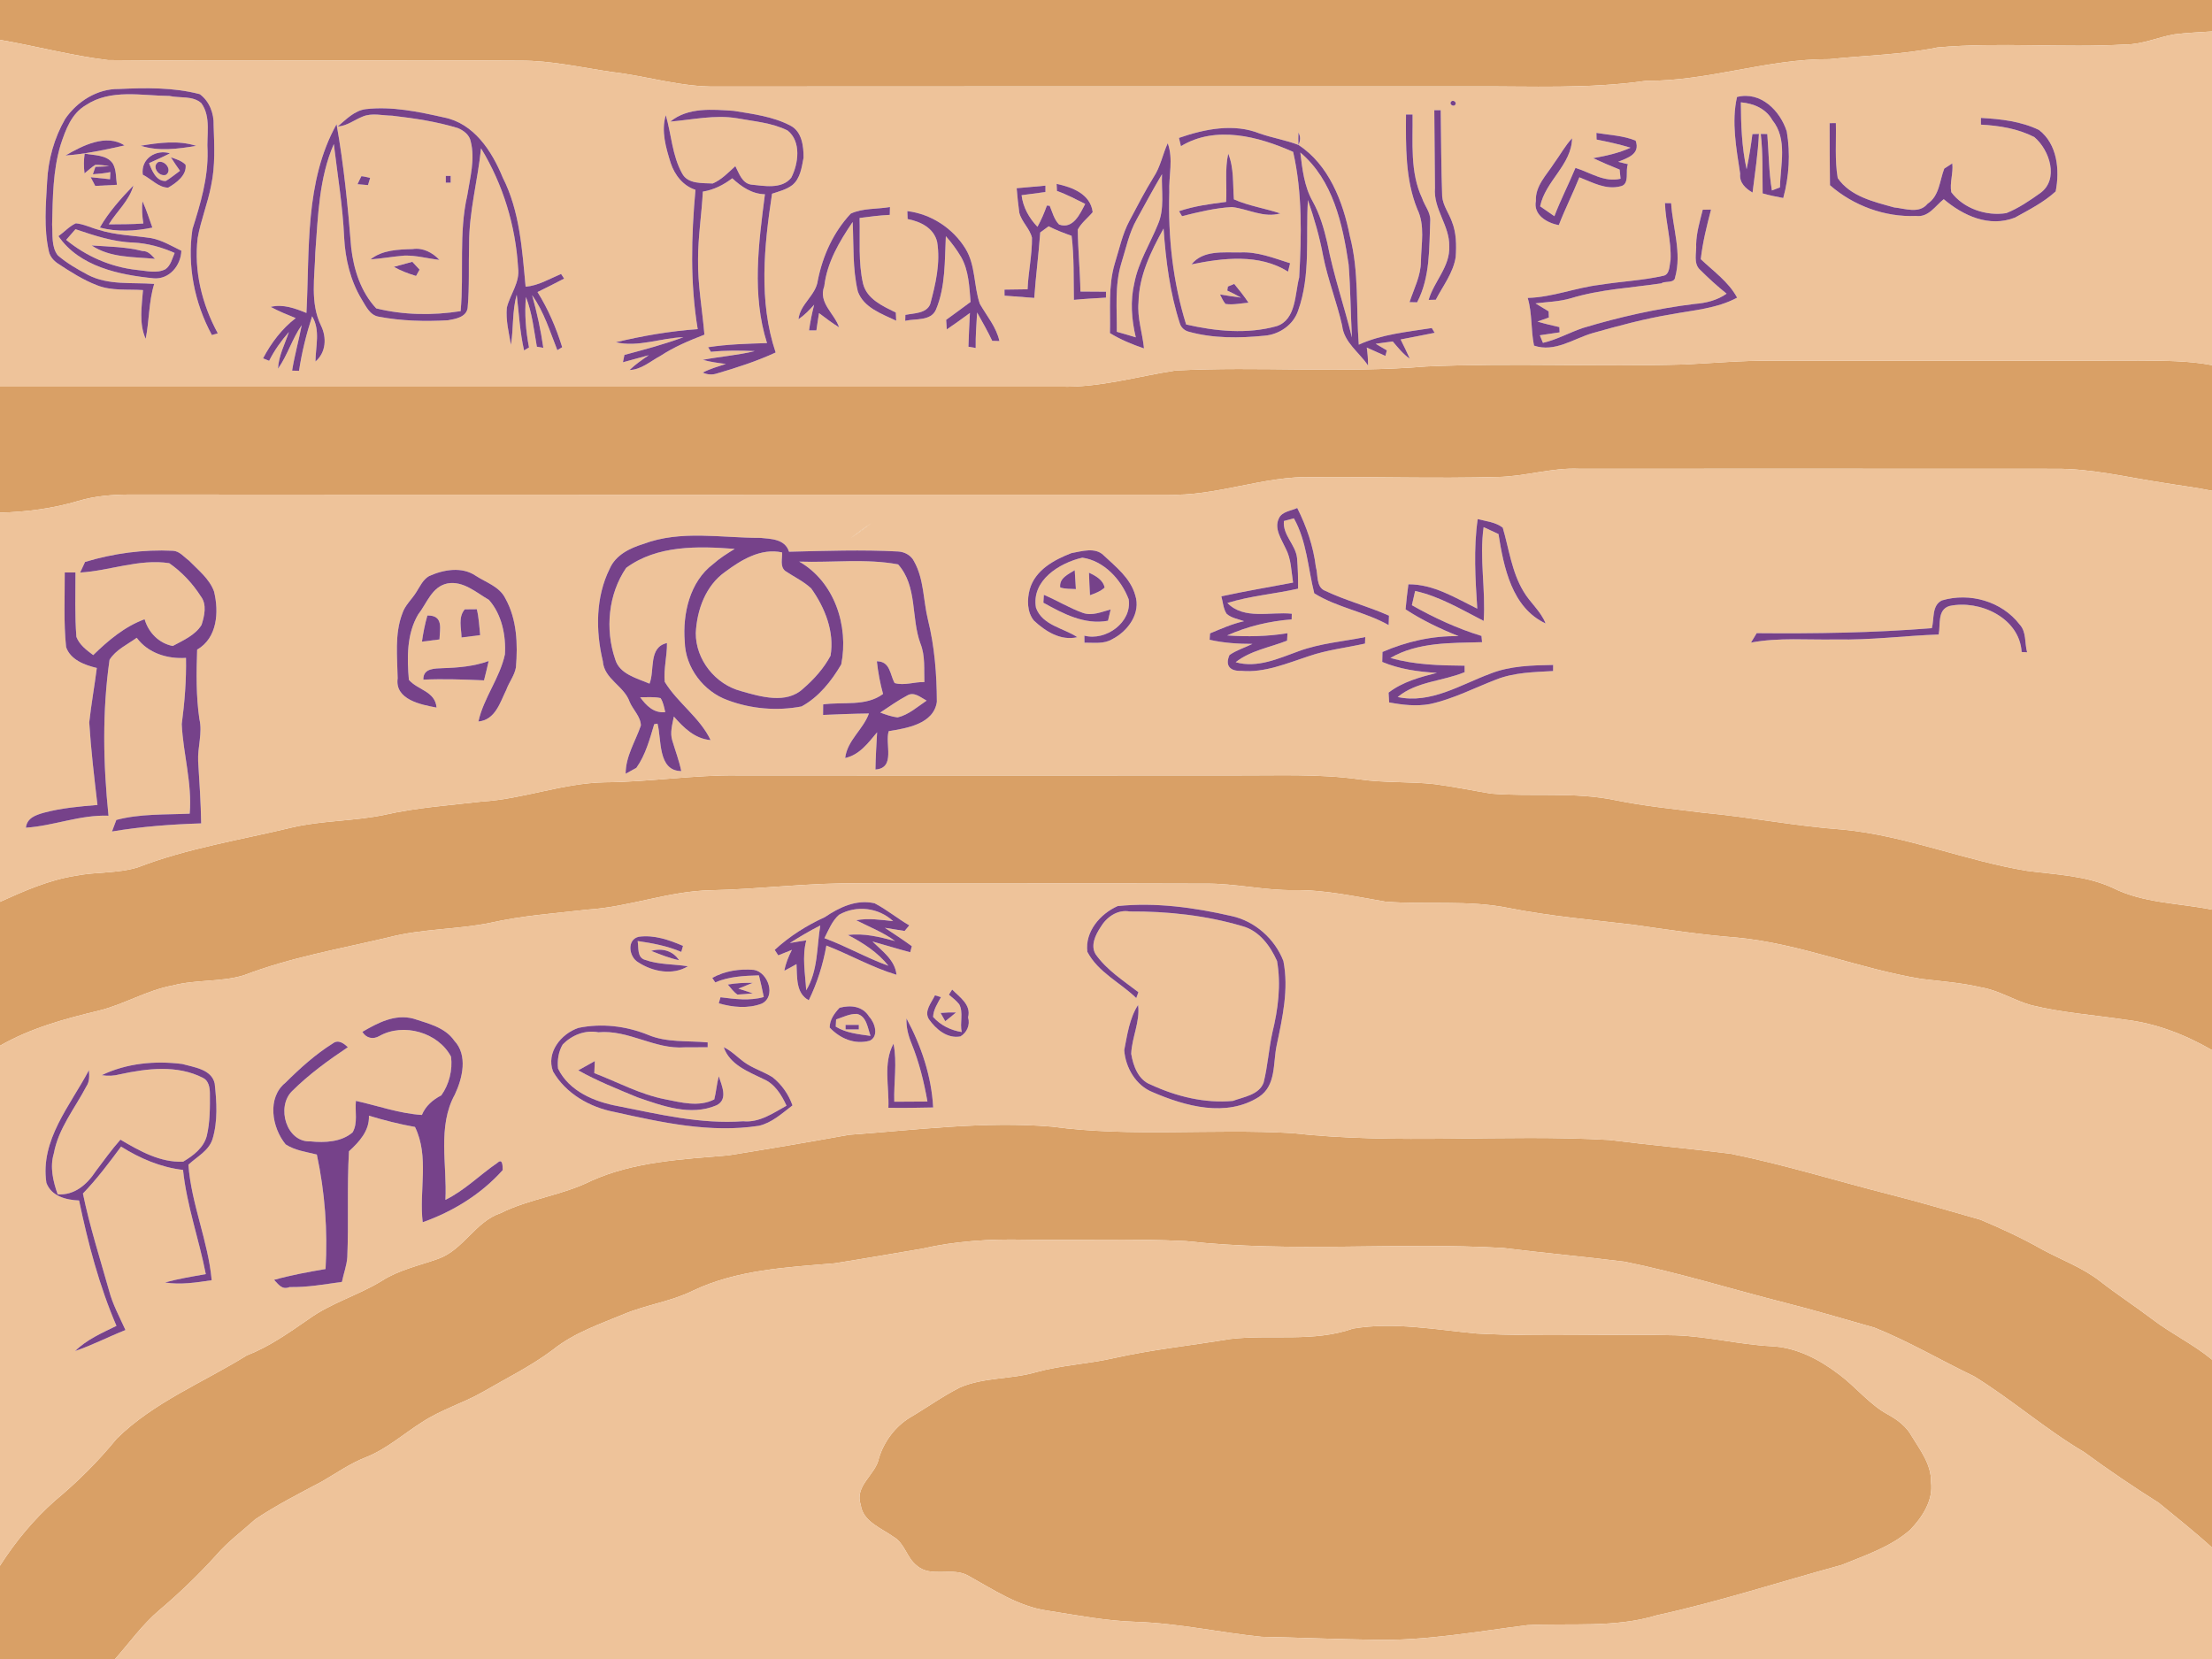 <?xml version="1.0" encoding="UTF-8" ?>
<!DOCTYPE svg PUBLIC "-//W3C//DTD SVG 1.1//EN" "http://www.w3.org/Graphics/SVG/1.1/DTD/svg11.dtd">
<svg width="1024pt" height="768pt" viewBox="0 0 1024 768" version="1.1" xmlns="http://www.w3.org/2000/svg">
<g id="#d9a066ff">
<path fill="#d9a066" opacity="1.00" d=" M 0.00 0.00 L 1024.00 0.00 L 1024.00 14.55 C 1018.19 14.96 1012.38 15.15 1006.64 15.89 C 999.00 17.19 991.80 20.59 983.95 20.59 C 954.94 22.29 925.81 19.39 896.85 21.98 C 880.42 25.36 863.57 25.62 846.93 27.39 C 818.20 27.16 790.74 37.65 762.01 37.40 C 735.51 41.23 708.68 39.87 682.00 40.00 C 565.33 40.02 448.65 39.95 331.98 40.06 C 315.43 40.41 299.56 35.20 283.26 33.33 C 269.22 31.29 255.29 28.03 241.02 28.07 C 177.35 27.66 113.66 28.42 50.00 27.82 C 33.16 25.79 16.71 21.34 0.00 18.46 L 0.00 0.00 Z" />
<path fill="#d9a066" opacity="1.00" d=" M 780.01 168.71 C 793.34 168.06 806.63 166.87 820.00 166.96 C 876.66 166.97 933.33 167.09 990.00 166.91 C 1001.33 167.03 1012.81 166.87 1024.00 169.04 L 1024.00 227.19 C 1016.55 225.66 1009.00 224.76 1001.52 223.51 C 984.73 220.99 968.10 216.82 951.02 217.02 C 877.67 216.96 804.33 217.00 730.98 217.00 C 718.15 216.44 705.80 220.67 693.02 220.81 C 664.68 221.59 636.33 220.65 607.99 220.89 C 584.94 220.11 563.11 229.95 540.02 228.99 C 380.01 228.99 219.99 229.07 59.98 228.93 C 52.02 228.99 44.01 229.57 36.36 231.88 C 24.54 235.40 12.30 237.00 0.00 237.33 L 0.00 179.00 C 163.67 178.99 327.35 179.02 491.02 178.99 C 509.05 179.48 526.43 174.26 544.07 171.53 C 582.75 169.51 621.57 172.87 660.22 169.65 C 700.12 167.90 740.09 169.88 780.01 168.71 Z" />
<path fill="#d9a066" opacity="1.00" d=" M 393.89 249.07 C 396.95 246.67 400.11 244.39 403.33 242.19 C 400.26 244.59 397.11 246.89 393.89 249.07 Z" />
<path fill="#d9a066" opacity="1.00" d=" M 279.98 362.14 C 300.71 362.02 321.26 358.63 342.00 358.97 C 418.66 359.00 495.33 359.04 572.00 358.97 C 591.05 359.07 610.23 358.14 629.16 360.76 C 640.73 362.49 652.49 361.70 664.11 363.00 C 672.85 364.14 681.52 365.94 690.22 367.38 C 709.30 368.94 728.71 366.49 747.60 370.39 C 761.07 373.17 774.77 374.48 788.41 376.23 C 810.05 378.20 831.41 382.50 853.11 384.04 C 882.30 386.84 909.59 398.43 938.40 403.15 C 951.68 404.89 965.61 405.29 977.99 410.98 C 992.24 418.19 1008.67 418.02 1024.00 421.10 L 1024.00 486.12 C 1011.69 479.02 998.12 473.72 983.94 472.06 C 969.42 469.87 954.71 468.85 940.42 465.35 C 932.38 463.17 925.24 458.37 916.96 457.05 C 907.90 454.91 898.59 454.28 889.40 453.15 C 860.59 448.43 833.30 436.84 804.11 434.04 C 788.02 432.79 772.06 430.39 756.10 428.09 C 736.90 425.82 717.58 424.13 698.60 420.39 C 679.71 416.49 660.30 418.94 641.22 417.38 C 627.23 415.01 613.29 411.87 599.01 412.06 C 585.25 412.26 571.77 408.91 558.02 409.06 C 504.68 408.82 451.34 409.14 398.00 408.95 C 374.93 408.54 352.02 411.66 328.98 412.13 C 309.62 412.51 291.27 419.88 272.01 421.08 C 257.02 422.81 241.90 423.84 227.15 427.17 C 211.56 430.38 195.43 429.88 179.98 433.91 C 157.48 439.25 134.49 443.19 112.83 451.51 C 102.19 454.70 90.78 453.40 80.03 456.20 C 67.97 458.40 57.38 465.04 45.53 467.92 C 29.85 471.67 14.07 476.00 0.00 484.10 L 0.00 417.49 C 11.26 412.40 22.73 407.33 35.04 405.41 C 44.55 403.51 54.51 404.40 63.83 401.51 C 86.77 392.64 111.21 388.85 135.02 383.09 C 149.20 379.75 163.92 380.19 178.15 377.17 C 192.90 373.85 208.02 372.81 223.01 371.07 C 242.27 369.88 260.62 362.51 279.98 362.14 Z" />
<path fill="#d9a066" opacity="1.00" d=" M 393.04 525.33 C 424.29 523.09 455.59 518.92 486.98 521.55 C 523.77 526.50 560.98 522.42 597.93 524.53 C 646.75 530.00 696.00 524.90 744.95 527.72 C 763.64 530.07 782.41 531.72 801.10 534.09 C 826.04 539.11 850.36 546.74 875.00 552.99 C 889.03 556.50 902.88 560.73 916.81 564.63 C 926.56 568.73 936.21 573.19 945.42 578.43 C 954.32 583.24 963.97 586.74 972.04 593.00 C 979.93 599.15 988.33 604.62 996.31 610.67 C 1005.18 617.44 1015.38 622.28 1024.00 629.42 L 1024.00 716.41 C 1016.08 709.19 1007.66 702.53 999.39 695.74 C 987.61 688.28 976.07 680.51 964.84 672.24 C 947.06 661.76 931.46 648.00 913.93 637.18 C 898.50 629.77 883.71 621.02 867.81 614.63 C 853.88 610.73 840.03 606.50 826.00 602.99 C 801.36 596.74 777.04 589.11 752.10 584.09 C 733.41 581.72 714.64 580.07 695.95 577.72 C 647.00 574.90 597.75 580.00 548.93 574.53 C 523.97 573.29 498.97 574.30 474.00 573.88 C 458.19 573.53 442.35 574.51 426.91 578.05 C 413.37 580.33 399.84 582.70 386.28 584.83 C 364.17 586.69 341.14 587.80 320.75 597.52 C 310.69 602.51 299.42 603.95 289.11 608.23 C 277.76 612.95 265.80 616.97 256.07 624.75 C 245.92 632.42 234.47 638.00 223.51 644.38 C 214.40 649.59 204.15 652.57 195.36 658.38 C 186.80 663.78 179.13 670.70 169.64 674.51 C 162.27 677.33 155.82 681.91 149.04 685.83 C 138.61 691.34 128.05 696.73 118.23 703.29 C 112.12 708.83 105.40 713.73 100.02 720.03 C 91.77 729.13 82.91 737.65 73.53 745.58 C 65.82 752.17 59.95 760.45 53.28 768.00 L 0.00 768.00 L 0.00 724.81 C 7.13 713.66 15.62 703.38 25.54 694.61 C 35.93 685.99 45.51 676.43 54.04 665.97 C 71.23 649.06 94.00 640.02 114.21 627.47 C 124.61 623.45 133.69 616.99 142.80 610.71 C 153.25 603.12 165.91 599.62 176.85 592.88 C 184.80 587.79 194.15 585.86 202.92 582.71 C 214.57 578.54 220.04 565.48 231.80 561.56 C 245.17 554.90 260.34 553.34 273.68 546.65 C 293.62 537.67 315.85 536.67 337.28 534.83 C 355.90 531.86 374.49 528.68 393.04 525.33 Z" />
<path fill="#d9a066" opacity="1.00" d=" M 626.41 615.02 C 645.48 611.86 664.67 615.58 683.67 617.33 C 714.41 618.97 745.21 617.34 775.97 618.16 C 790.76 618.72 805.19 622.41 819.96 623.20 C 831.67 623.69 842.49 629.44 851.60 636.44 C 859.36 642.27 865.48 650.23 874.11 654.89 C 878.49 657.31 882.64 660.45 885.06 664.95 C 889.04 671.44 894.10 678.00 893.92 686.04 C 895.06 694.57 889.88 702.39 884.25 708.24 C 875.19 716.18 863.55 719.97 852.59 724.46 C 824.06 732.25 795.90 741.45 766.98 747.77 C 747.55 753.72 727.01 751.30 707.04 752.33 C 683.44 755.30 659.88 759.69 636.00 759.09 C 618.67 758.85 601.35 758.08 584.03 757.73 C 564.66 755.77 545.55 751.45 526.04 750.81 C 512.05 750.39 498.30 747.70 484.52 745.55 C 471.21 743.55 459.90 735.90 448.39 729.53 C 441.02 725.10 431.03 730.67 424.31 724.68 C 419.70 721.08 418.83 714.42 413.65 711.46 C 408.06 707.41 399.39 704.41 398.45 696.57 C 395.47 687.64 405.39 682.85 406.90 674.95 C 409.31 667.26 414.25 660.57 421.13 656.29 C 428.92 651.73 436.26 646.40 444.33 642.31 C 455.49 637.47 467.98 638.61 479.51 635.24 C 491.35 631.96 503.72 631.43 515.68 628.70 C 533.48 624.70 551.66 622.85 569.63 619.84 C 588.54 617.68 608.07 621.48 626.41 615.02 Z" />
</g>
<g id="#eec39aff">
<path fill="#eec39a" opacity="1.00" d=" M 1006.64 15.89 C 1012.38 15.15 1018.19 14.96 1024.00 14.55 L 1024.00 169.04 C 1012.81 166.87 1001.33 167.03 990.00 166.91 C 933.33 167.09 876.66 166.97 820.00 166.96 C 806.63 166.87 793.34 168.06 780.01 168.71 C 740.09 169.88 700.12 167.90 660.22 169.65 C 621.57 172.87 582.75 169.51 544.07 171.53 C 526.43 174.26 509.05 179.48 491.02 178.99 C 327.35 179.02 163.67 178.99 0.00 179.00 L 0.00 18.46 C 16.71 21.34 33.16 25.79 50.00 27.82 C 113.66 28.42 177.35 27.66 241.02 28.07 C 255.29 28.03 269.22 31.29 283.26 33.33 C 299.56 35.20 315.43 40.41 331.98 40.06 C 448.65 39.95 565.33 40.02 682.00 40.00 C 708.68 39.87 735.51 41.23 762.01 37.40 C 790.74 37.65 818.20 27.16 846.93 27.39 C 863.57 25.62 880.42 25.36 896.85 21.98 C 925.81 19.39 954.94 22.29 983.95 20.59 C 991.80 20.59 999.00 17.19 1006.64 15.89 M 30.15 55.09 C 25.11 63.85 22.31 73.89 21.82 83.98 C 21.22 94.74 20.22 105.75 22.62 116.37 C 23.13 118.80 24.88 120.73 26.90 122.07 C 32.61 125.83 38.45 129.57 44.86 132.04 C 51.66 134.75 59.07 133.82 66.20 134.29 C 65.63 141.77 64.25 149.76 67.44 156.85 C 69.14 148.43 68.82 139.69 71.39 131.43 C 61.21 130.65 50.15 132.16 40.76 127.27 C 35.86 124.66 30.98 121.87 26.77 118.23 C 23.69 114.29 24.47 108.66 24.13 104.01 C 24.43 91.65 24.45 79.02 28.05 67.09 C 30.35 60.14 33.01 52.62 39.71 48.70 C 51.21 41.03 65.55 44.31 78.44 44.42 C 83.18 45.51 89.32 44.20 93.21 47.77 C 97.84 54.14 95.56 62.75 96.09 70.02 C 96.36 82.43 92.80 94.35 89.10 106.03 C 86.57 122.81 90.00 140.24 98.09 155.10 C 98.78 154.90 100.14 154.50 100.82 154.30 C 93.54 140.91 89.68 125.43 91.51 110.18 C 92.96 101.91 96.19 94.11 97.74 85.87 C 99.71 76.72 99.21 67.28 98.89 58.00 C 99.10 52.56 96.95 46.84 92.47 43.59 C 80.26 40.40 67.50 40.62 55.01 41.20 C 45.00 41.05 35.66 46.99 30.15 55.09 M 804.11 44.90 C 801.47 56.43 803.81 68.79 805.57 80.42 C 805.11 84.65 808.15 87.31 811.31 89.15 C 812.40 80.11 813.85 71.10 814.25 61.99 C 813.50 62.01 811.99 62.05 811.24 62.07 C 810.56 67.52 809.68 72.95 808.56 78.34 C 806.31 68.18 805.95 57.74 805.90 47.37 C 811.76 47.88 817.44 50.22 820.46 55.57 C 827.66 64.49 824.16 76.30 824.01 86.74 C 822.75 87.22 821.50 87.70 820.27 88.18 C 818.81 79.55 818.83 70.75 818.13 62.04 C 817.37 62.03 815.86 62.01 815.10 62.00 C 816.17 71.13 815.83 80.35 815.98 89.53 C 819.15 90.45 822.21 91.03 825.52 91.67 C 828.24 81.69 828.89 71.06 827.15 60.87 C 824.08 51.21 815.07 42.11 804.11 44.90 M 671.67 47.15 C 670.84 48.35 672.92 49.62 673.71 48.47 C 674.57 47.23 672.46 45.95 671.67 47.15 M 169.42 50.51 C 164.10 51.14 160.23 55.31 156.32 58.57 C 160.64 58.33 164.05 55.48 167.93 53.95 C 172.25 52.15 177.06 53.51 181.55 53.56 C 191.77 54.75 202.00 56.26 211.87 59.26 C 214.59 60.36 217.33 62.41 217.90 65.46 C 220.02 73.72 217.60 82.19 216.33 90.37 C 212.29 108.00 214.87 126.18 213.23 144.04 C 200.34 146.08 186.82 145.88 174.17 142.76 C 167.08 135.24 163.73 124.77 162.58 114.65 C 161.05 95.53 159.18 76.40 155.81 57.50 C 141.02 84.02 143.39 115.60 141.86 144.88 C 136.65 142.75 131.00 140.65 125.30 142.07 C 129.04 144.08 132.97 145.68 136.90 147.26 C 130.47 152.19 125.53 158.75 121.78 165.89 C 122.71 166.27 123.65 166.64 124.59 167.02 C 127.02 162.17 130.20 157.76 133.75 153.68 C 131.90 159.27 128.96 164.68 128.70 170.68 C 133.15 164.40 135.24 156.81 139.67 150.53 C 138.32 157.57 136.37 164.49 135.22 171.57 C 136.29 171.61 137.36 171.64 138.43 171.67 C 139.71 163.09 141.82 154.66 144.49 146.42 C 148.36 152.77 146.11 160.34 146.03 167.35 C 150.90 163.25 151.36 156.32 148.58 150.69 C 143.47 140.16 145.71 128.21 145.96 116.99 C 147.23 100.07 147.66 82.47 154.54 66.67 C 156.25 81.09 158.68 95.44 159.32 109.97 C 159.83 119.88 162.22 129.90 167.36 138.46 C 169.36 141.64 171.13 145.89 175.31 146.60 C 185.83 148.60 196.66 148.88 207.33 148.27 C 210.82 147.66 215.81 146.86 216.48 142.61 C 217.37 132.76 216.87 122.85 217.17 112.98 C 217.11 98.01 221.19 83.48 222.69 68.66 C 232.86 85.38 238.70 104.49 239.84 124.01 C 240.77 130.77 236.15 136.20 234.63 142.41 C 234.09 148.23 235.55 153.96 236.53 159.66 C 237.79 151.97 237.04 143.99 239.21 136.45 C 240.23 145.05 240.67 153.74 242.60 162.21 C 243.17 161.87 244.33 161.19 244.90 160.85 C 243.42 153.15 242.77 145.32 243.47 137.48 C 246.34 144.84 247.17 152.77 248.53 160.50 C 249.27 160.63 250.77 160.89 251.52 161.01 C 250.35 152.79 248.58 144.65 246.33 136.65 C 251.84 144.31 254.56 153.44 258.01 162.11 C 258.58 161.77 259.70 161.08 260.26 160.73 C 257.48 151.81 253.81 143.14 248.83 135.20 C 252.96 133.18 257.06 131.10 261.15 128.97 C 260.80 128.44 260.10 127.36 259.74 126.82 C 254.38 129.07 249.22 132.24 243.32 132.73 C 241.71 115.64 240.66 97.78 232.73 82.19 C 227.72 69.95 219.42 57.09 205.48 54.36 C 193.69 51.72 181.56 49.15 169.42 50.51 M 310.31 56.29 C 320.57 55.44 330.82 53.03 341.15 54.74 C 349.01 56.20 357.39 56.78 364.63 60.43 C 371.03 65.55 369.62 75.86 366.28 82.28 C 361.88 87.78 353.57 86.02 347.61 85.44 C 343.44 84.70 342.13 80.16 340.41 76.92 C 337.16 79.85 334.01 83.23 329.94 84.94 C 325.19 84.69 318.36 85.32 315.76 80.26 C 311.17 72.01 310.82 62.24 308.22 53.32 C 305.97 60.64 308.28 68.40 310.47 75.43 C 312.31 80.99 316.22 86.04 321.95 87.87 C 320.01 109.36 319.44 131.00 322.99 152.37 C 310.23 153.26 297.50 155.47 285.08 158.43 C 295.43 160.89 306.00 156.41 316.37 156.10 C 307.46 159.42 298.25 161.84 289.07 164.30 C 288.83 165.43 288.60 166.56 288.37 167.70 C 292.37 166.63 296.36 165.51 300.36 164.43 C 297.26 166.55 294.14 168.66 291.44 171.29 C 296.92 171.13 301.17 167.16 305.77 164.73 C 312.09 160.57 319.08 157.65 326.10 154.93 C 325.12 143.28 322.96 131.72 323.15 120.00 C 323.15 109.52 324.83 99.15 325.37 88.70 C 330.44 87.90 334.96 85.60 338.99 82.53 C 343.20 86.44 348.08 89.81 354.11 89.93 C 351.16 112.71 347.98 136.49 355.07 158.83 C 345.96 159.11 336.83 159.35 327.81 160.74 C 328.14 161.27 328.79 162.34 329.12 162.87 C 335.87 162.16 342.65 162.26 349.43 162.53 C 341.52 164.45 333.35 165.05 325.36 166.58 C 328.86 167.56 332.44 168.04 336.04 168.48 C 332.41 169.66 328.71 170.71 325.32 172.47 C 327.38 173.46 329.72 173.62 331.90 172.89 C 341.13 170.19 350.33 167.22 359.07 163.18 C 351.11 139.44 353.72 113.98 357.40 89.68 C 360.60 88.61 364.01 87.79 366.75 85.71 C 370.50 82.70 371.15 77.41 371.99 73.00 C 372.04 67.72 371.23 60.87 365.91 58.16 C 357.84 53.91 348.57 52.78 339.69 51.32 C 329.78 50.65 318.52 49.58 310.31 56.29 M 663.98 51.00 C 664.08 63.00 664.22 75.00 664.29 87.00 C 663.46 96.71 671.14 104.42 670.90 113.99 C 671.34 123.45 663.85 130.23 661.35 138.84 C 662.18 138.82 663.84 138.78 664.67 138.76 C 667.99 132.31 672.76 126.32 673.89 118.96 C 674.25 113.48 674.21 107.76 672.13 102.59 C 670.73 98.65 667.97 95.15 667.63 90.88 C 667.16 77.59 667.14 64.29 666.95 51.00 C 666.21 51.00 664.72 51.00 663.98 51.00 M 650.88 53.00 C 650.81 67.70 650.48 82.90 656.10 96.79 C 659.79 104.36 657.92 112.95 657.79 120.98 C 657.77 127.70 654.54 133.65 652.52 139.87 C 653.40 139.89 655.15 139.93 656.03 139.95 C 662.15 128.20 661.56 114.91 662.11 102.06 C 662.27 98.28 659.48 95.23 658.36 91.81 C 652.65 79.66 654.10 65.98 653.92 53.00 C 653.16 53.00 651.64 53.00 650.88 53.00 M 917.02 54.58 C 917.02 55.36 917.03 56.92 917.03 57.70 C 925.53 58.15 934.06 59.53 941.71 63.43 C 948.89 69.44 953.29 83.09 944.46 89.41 C 939.53 92.92 934.42 96.41 928.79 98.66 C 919.59 100.15 908.97 96.60 903.31 88.97 C 902.49 84.64 904.32 80.02 903.77 75.65 L 900.06 78.05 C 897.88 83.59 897.86 90.67 892.32 94.33 C 888.45 99.12 881.89 96.53 876.84 96.02 C 867.47 93.41 856.57 90.96 850.74 82.44 C 849.33 74.11 850.09 65.45 849.88 56.99 C 849.16 57.00 847.71 57.01 846.99 57.01 C 846.99 66.58 847.02 76.16 847.15 85.74 C 857.96 95.21 872.60 100.60 886.97 99.97 C 892.79 100.74 895.90 95.28 899.81 92.21 C 908.81 99.83 920.83 105.41 932.77 100.74 C 939.27 97.12 946.13 93.68 951.64 88.60 C 953.55 78.74 952.45 66.77 943.92 60.18 C 935.55 56.12 926.18 55.11 917.02 54.58 M 545.77 63.84 C 546.06 65.12 546.37 66.39 546.69 67.67 C 562.81 57.88 582.68 63.20 598.63 70.31 C 602.96 89.31 602.50 109.11 601.43 128.44 C 599.41 135.88 600.15 147.97 591.00 150.99 C 577.38 154.79 562.72 153.35 549.09 150.21 C 542.94 130.44 540.68 109.67 541.31 89.01 C 540.99 81.47 543.25 73.62 540.58 66.30 C 538.21 71.47 537.22 77.23 534.03 82.02 C 530.03 88.53 526.49 95.32 522.93 102.08 C 519.56 108.30 518.17 115.31 516.05 122.02 C 512.95 132.47 514.12 143.47 513.83 154.21 C 518.76 157.23 524.11 159.45 529.59 161.29 C 528.89 154.15 526.40 147.23 527.05 139.98 C 527.26 127.64 532.82 116.36 538.65 105.79 C 539.70 120.69 541.59 135.65 546.24 149.89 C 546.86 151.75 548.48 153.11 550.37 153.57 C 561.72 156.72 573.73 156.56 585.36 155.41 C 592.21 154.86 598.74 150.42 600.94 143.79 C 606.83 127.39 604.44 109.66 605.47 92.61 C 608.39 101.08 610.91 109.72 612.53 118.55 C 614.71 129.46 618.84 139.84 621.31 150.69 C 622.19 158.59 629.22 163.05 633.31 169.21 C 633.34 166.43 633.11 163.65 632.72 160.89 C 635.58 162.20 638.45 163.48 641.34 164.76 C 641.51 164.12 641.85 162.84 642.02 162.20 C 640.29 161.19 638.56 160.17 636.84 159.15 C 639.51 158.79 642.02 158.40 644.74 158.07 C 647.19 160.90 649.50 163.93 652.64 166.04 C 651.32 163.02 649.82 160.09 648.39 157.15 C 653.65 156.18 658.89 155.08 664.15 154.06 C 663.82 153.51 663.15 152.41 662.82 151.86 C 651.42 153.67 639.65 154.70 629.02 159.56 C 627.71 142.80 629.20 125.68 624.89 109.27 C 621.75 93.40 615.19 76.28 601.07 67.08 C 595.28 64.86 589.12 63.86 583.26 61.84 C 571.18 56.97 557.67 59.71 545.77 63.84 M 601.08 61.39 C 601.00 63.28 601.01 65.18 601.07 67.08 C 602.04 65.22 602.15 63.21 601.08 61.39 M 739.03 61.52 C 739.05 62.29 739.09 63.83 739.10 64.60 C 744.38 65.66 749.67 66.79 754.83 68.38 C 749.36 70.90 743.40 72.16 737.51 73.23 C 741.55 75.07 745.63 76.87 749.77 78.50 C 749.91 79.91 750.05 81.33 750.20 82.74 C 742.76 84.56 736.13 79.84 729.33 77.72 C 726.22 85.23 722.46 92.47 719.57 100.09 C 717.36 98.57 715.17 97.04 712.98 95.52 C 715.37 83.76 727.55 76.34 727.76 64.01 C 724.51 67.49 722.26 71.72 719.45 75.54 C 716.00 80.95 710.66 86.07 711.01 92.99 C 709.68 99.52 716.28 103.30 721.62 104.20 C 724.52 96.71 728.14 89.53 731.14 82.08 C 737.20 84.44 743.40 88.00 750.16 86.25 C 754.71 85.38 752.24 78.72 753.64 76.02 C 752.11 75.64 750.61 75.27 749.10 74.91 C 753.25 73.18 759.53 71.40 757.18 65.09 C 751.44 62.75 745.07 62.54 739.03 61.52 M 30.32 71.97 C 39.50 71.34 48.67 69.33 57.64 67.33 C 49.14 61.77 38.19 67.42 30.32 71.97 M 65.16 67.47 C 73.46 70.15 82.41 68.93 90.84 67.53 C 82.54 64.85 73.59 66.07 65.16 67.47 M 66.10 80.86 C 69.98 82.78 73.33 86.81 77.84 86.87 C 81.59 84.72 86.58 81.06 85.91 76.26 C 84.07 74.40 81.50 73.64 79.10 72.82 C 80.42 74.96 81.89 77.00 83.32 79.07 C 81.15 80.65 79.08 82.39 76.77 83.78 C 72.31 84.05 70.28 78.85 69.00 75.52 C 72.24 74.04 75.51 72.62 78.67 70.98 C 72.23 68.98 65.08 73.44 66.10 80.86 M 39.19 71.09 C 38.75 74.13 38.73 77.21 39.13 80.25 C 40.78 78.92 42.33 77.46 44.11 76.31 C 46.27 76.27 48.41 76.54 50.52 76.94 C 48.40 77.08 46.28 77.15 44.16 77.22 C 43.77 78.37 43.38 79.53 42.99 80.68 C 45.71 80.50 48.42 80.22 51.09 79.67 C 51.04 80.77 50.98 81.87 50.93 82.97 C 47.94 82.66 44.95 82.36 41.97 82.03 C 42.67 83.37 43.38 84.71 44.09 86.06 C 47.43 85.90 50.77 85.72 54.12 85.55 C 53.61 82.27 53.92 78.69 52.25 75.75 C 49.44 71.53 43.45 71.99 39.19 71.09 M 567.61 93.46 C 560.25 94.41 552.84 95.37 545.80 97.77 C 546.15 98.35 546.85 99.50 547.19 100.07 C 554.79 98.18 562.47 96.29 570.31 95.85 C 577.83 96.71 584.94 101.00 592.70 98.80 C 585.59 96.42 578.09 95.35 571.21 92.29 C 570.66 85.24 571.31 77.81 568.58 71.14 C 566.95 78.46 568.04 86.04 567.61 93.46 M 73.23 75.03 C 70.04 77.11 73.55 81.96 76.77 80.97 C 79.96 78.89 76.45 74.04 73.23 75.03 M 167.30 81.57 C 166.63 82.76 166.10 84.03 165.51 85.27 C 167.13 85.40 168.75 85.53 170.36 85.69 C 170.61 84.86 171.10 83.20 171.35 82.37 C 170.01 82.06 168.68 81.68 167.30 81.57 M 206.37 81.44 C 206.36 82.48 206.36 83.52 206.37 84.56 C 206.93 84.56 208.07 84.56 208.63 84.56 C 208.63 83.52 208.63 82.48 208.63 81.44 C 208.07 81.44 206.93 81.44 206.37 81.44 M 46.23 105.33 C 54.16 107.50 62.56 107.01 70.54 105.37 C 69.07 101.29 67.79 97.14 65.98 93.20 C 65.55 96.62 65.83 100.07 66.36 103.46 C 61.04 103.88 55.69 103.78 50.36 103.86 C 54.08 97.80 59.86 92.89 61.77 85.86 C 56.03 91.85 50.36 98.08 46.23 105.33 M 470.64 87.13 C 470.95 90.93 471.36 94.72 471.87 98.50 C 472.96 102.75 476.72 105.79 477.73 110.05 C 477.82 118.05 476.01 125.93 475.70 133.92 C 473.03 133.96 467.67 134.03 465.00 134.07 C 465.01 134.77 465.02 136.17 465.03 136.87 C 469.62 137.19 474.20 137.55 478.79 137.92 C 479.49 127.79 480.83 117.73 481.55 107.61 C 482.86 106.69 484.16 105.74 485.44 104.76 C 488.86 106.51 492.45 107.89 496.08 109.16 C 497.29 119.00 496.95 128.93 497.14 138.82 C 502.08 138.33 507.01 138.09 511.98 137.79 C 511.98 137.10 511.99 135.73 512.00 135.04 C 508.04 135.01 504.10 134.98 500.16 134.96 C 500.01 125.39 499.04 115.85 498.93 106.30 C 500.59 103.14 503.58 100.92 505.84 98.21 C 504.80 89.78 496.36 86.65 489.14 85.12 C 489.17 85.94 489.25 87.58 489.29 88.40 C 493.83 89.99 498.06 92.26 502.37 94.39 C 500.06 98.84 496.82 106.30 490.29 103.94 C 487.96 101.60 487.17 98.19 485.94 95.27 C 485.61 95.24 484.96 95.18 484.63 95.15 C 483.44 98.54 482.02 101.85 480.27 105.00 C 476.41 100.97 473.60 95.99 472.92 90.36 C 475.68 89.99 481.20 89.26 483.97 88.89 C 483.97 88.15 483.98 86.68 483.98 85.94 C 479.53 86.34 475.08 86.74 470.64 87.13 M 770.76 94.02 C 771.03 102.88 773.80 111.52 773.35 120.40 C 772.79 122.55 773.15 127.22 769.88 127.69 C 760.33 129.86 750.50 130.26 740.85 131.82 C 729.48 133.14 718.74 137.61 707.21 137.92 C 709.38 145.11 708.62 152.70 710.15 160.00 C 719.75 163.25 728.32 156.84 737.14 154.24 C 749.16 150.85 761.25 147.55 773.61 145.52 C 783.92 143.57 794.76 142.87 804.17 137.80 C 800.23 130.46 793.23 125.60 787.34 119.98 C 788.21 112.19 790.11 104.59 792.09 97.02 C 790.80 97.05 789.52 97.07 788.25 97.09 C 786.94 102.35 785.34 107.58 785.20 113.06 C 785.47 116.85 783.73 121.97 787.05 124.93 C 790.94 128.80 795.00 132.52 799.30 135.95 C 794.97 139.03 789.71 140.30 784.48 140.70 C 766.95 142.85 749.69 146.73 732.80 151.82 C 726.54 153.92 720.74 157.25 714.27 158.72 C 713.78 157.55 713.31 156.38 712.84 155.21 C 715.91 154.78 718.89 154.29 721.99 153.85 C 721.96 153.25 721.91 152.03 721.88 151.43 C 718.46 150.66 715.09 149.87 711.74 148.86 C 713.49 148.24 715.26 147.62 717.02 146.99 C 716.99 146.28 716.94 144.85 716.91 144.14 C 714.86 142.91 712.83 141.68 710.82 140.44 C 716.25 139.76 721.86 139.65 727.16 138.09 C 740.79 133.91 755.14 133.25 769.17 131.16 C 770.38 129.96 775.16 131.31 775.46 128.40 C 778.64 116.99 774.33 105.48 773.62 94.06 C 772.90 94.05 771.47 94.03 770.76 94.02 M 393.83 98.90 C 385.85 107.42 380.90 118.29 378.62 129.66 C 377.74 136.83 370.41 140.63 369.63 147.79 C 372.38 145.93 374.69 143.54 376.89 141.07 C 375.89 144.98 375.09 148.94 374.53 152.94 C 375.38 152.94 377.08 152.94 377.93 152.94 C 378.26 150.25 378.77 147.61 379.15 144.94 C 382.19 147.22 385.20 149.55 388.45 151.54 C 386.27 145.03 378.68 140.19 381.58 132.47 C 382.86 121.44 388.60 111.74 394.73 102.75 C 395.24 113.47 394.62 124.41 397.12 134.93 C 399.81 142.43 408.22 145.30 414.88 148.47 C 414.82 147.21 414.76 145.96 414.71 144.70 C 408.72 141.72 401.37 138.52 399.56 131.41 C 397.24 121.43 398.21 111.06 397.93 100.91 C 402.57 100.29 407.23 99.69 411.91 99.47 C 411.93 98.26 411.96 97.05 411.99 95.85 C 406.00 96.88 399.42 96.28 393.83 98.90 M 420.03 97.73 C 420.06 98.96 420.11 100.18 420.16 101.40 C 426.11 102.56 432.30 105.51 433.83 112.01 C 435.41 121.58 433.15 131.46 430.64 140.71 C 428.94 145.24 422.89 144.95 419.12 145.78 C 419.10 146.47 419.07 147.84 419.05 148.52 C 423.67 147.40 430.91 148.78 433.28 143.34 C 437.78 132.66 437.29 120.66 437.86 109.33 C 440.50 112.33 442.91 115.56 444.95 119.02 C 448.50 125.30 448.70 132.75 449.32 139.76 C 445.58 142.56 441.78 145.32 438.00 148.07 C 438.09 149.54 438.19 151.02 438.29 152.50 C 441.91 150.03 445.47 147.49 449.00 144.89 C 448.75 150.10 448.44 155.30 448.31 160.52 C 449.42 160.71 450.55 160.90 451.68 161.09 C 451.56 155.60 452.04 150.13 452.33 144.66 C 454.74 148.98 457.21 153.30 459.33 157.78 C 460.16 157.80 461.82 157.85 462.65 157.88 C 461.24 151.38 456.82 146.30 453.60 140.67 C 450.73 132.38 451.68 122.80 446.95 115.12 C 441.18 105.69 431.03 99.05 420.03 97.73 M 27.06 109.32 C 36.80 123.48 55.19 127.25 71.18 128.84 C 78.40 129.41 83.72 122.91 83.96 116.09 C 79.43 113.87 74.98 111.17 69.97 110.23 C 61.87 109.01 53.54 108.90 45.68 106.39 C 42.15 105.47 38.79 103.72 35.12 103.37 C 32.06 104.77 29.77 107.39 27.06 109.32 M 171.52 120.09 C 176.75 119.70 181.93 118.75 187.17 118.33 C 192.66 118.14 198.00 119.72 203.43 120.31 C 200.25 116.95 195.83 114.55 191.02 115.30 C 184.38 115.49 176.90 115.71 171.52 120.09 M 551.57 122.39 C 566.27 119.38 583.01 117.38 596.27 125.75 C 596.59 124.45 596.90 123.15 597.23 121.86 C 589.69 119.48 582.08 116.41 574.01 116.86 C 566.40 116.95 556.93 115.68 551.57 122.39 M 182.32 123.54 C 185.57 125.35 189.05 126.67 192.61 127.75 C 193.01 127.02 193.82 125.55 194.23 124.82 C 193.09 123.62 191.97 122.41 190.86 121.19 C 188.02 122.00 185.16 122.74 182.32 123.54 M 568.42 132.66 C 568.35 133.13 568.21 134.05 568.14 134.52 C 570.30 135.49 572.41 136.57 574.46 137.77 C 571.21 137.39 568.00 136.81 564.78 136.32 C 565.52 137.84 566.22 139.40 567.32 140.71 C 570.86 141.22 574.40 140.42 577.95 140.12 C 575.96 137.07 573.65 134.24 571.35 131.43 C 570.62 131.74 569.15 132.35 568.42 132.66 Z" />
<path fill="#eec39a" opacity="1.00" d=" M 601.96 70.61 C 617.13 83.40 621.56 103.76 624.32 122.45 C 625.20 133.68 625.24 144.97 625.85 156.22 C 622.25 141.55 617.28 127.24 614.43 112.38 C 612.87 105.72 610.98 99.10 607.61 93.10 C 603.75 86.23 602.89 78.29 601.96 70.61 Z" />
<path fill="#eec39a" opacity="1.00" d=" M 526.27 101.45 C 530.09 94.48 533.87 87.49 537.92 80.65 C 537.59 88.37 539.25 96.62 536.01 103.93 C 532.35 112.93 526.99 121.33 525.13 131.00 C 523.16 139.29 523.83 147.95 525.79 156.16 C 522.86 155.30 519.95 154.39 517.01 153.59 C 517.12 143.06 515.96 132.27 519.05 122.02 C 521.24 115.09 522.65 107.82 526.27 101.45 Z" />
<path fill="#eec39a" opacity="1.00" d=" M 34.94 106.11 C 43.68 109.05 52.50 112.03 61.82 112.29 C 68.43 112.65 74.83 114.42 80.85 117.10 C 79.71 119.70 79.06 122.86 76.63 124.61 C 72.49 126.77 67.64 125.32 63.28 124.95 C 51.31 123.65 39.92 118.66 30.63 111.05 C 32.06 109.39 33.49 107.74 34.94 106.11 M 42.42 113.63 C 51.03 119.41 61.84 118.87 71.77 119.82 C 70.17 118.17 68.64 116.14 65.95 116.21 C 58.28 114.23 50.28 114.19 42.42 113.63 Z" />
<path fill="#eec39a" opacity="1.00" d=" M 693.02 220.81 C 705.80 220.67 718.15 216.44 730.98 217.00 C 804.33 217.00 877.67 216.96 951.02 217.02 C 968.10 216.82 984.73 220.99 1001.52 223.51 C 1009.00 224.76 1016.55 225.66 1024.00 227.19 L 1024.00 421.10 C 1008.67 418.02 992.24 418.19 977.99 410.98 C 965.61 405.29 951.68 404.89 938.40 403.15 C 909.59 398.43 882.30 386.84 853.11 384.04 C 831.41 382.50 810.05 378.20 788.41 376.23 C 774.77 374.48 761.07 373.17 747.60 370.39 C 728.71 366.49 709.30 368.94 690.22 367.38 C 681.52 365.94 672.85 364.14 664.11 363.00 C 652.49 361.70 640.73 362.49 629.16 360.76 C 610.23 358.14 591.05 359.07 572.00 358.97 C 495.33 359.04 418.66 359.00 342.00 358.97 C 321.26 358.63 300.71 362.02 279.98 362.14 C 260.62 362.51 242.27 369.88 223.01 371.07 C 208.02 372.81 192.90 373.85 178.15 377.17 C 163.92 380.19 149.20 379.75 135.02 383.09 C 111.21 388.85 86.77 392.64 63.83 401.51 C 54.51 404.40 44.55 403.51 35.04 405.41 C 22.73 407.33 11.26 412.40 0.00 417.49 L 0.00 237.33 C 12.30 237.00 24.54 235.40 36.36 231.88 C 44.01 229.57 52.02 228.99 59.98 228.93 C 219.99 229.07 380.01 228.99 540.02 228.99 C 563.11 229.95 584.94 220.11 607.99 220.89 C 636.33 220.65 664.68 221.59 693.02 220.81 M 592.00 240.05 C 589.73 244.73 593.27 249.68 595.15 253.85 C 597.76 258.71 597.76 264.37 598.59 269.70 C 587.52 271.81 576.40 273.66 565.40 276.06 C 566.15 278.72 566.26 281.79 567.85 284.16 C 570.07 286.13 573.20 286.57 575.92 287.56 C 570.44 288.77 565.31 291.06 560.16 293.21 C 560.11 293.95 560.02 295.43 559.97 296.17 C 566.48 297.66 573.12 298.08 579.79 298.08 C 576.26 299.82 572.39 300.96 569.17 303.24 C 566.96 308.25 569.56 310.76 574.57 310.55 C 585.40 311.57 595.77 307.05 605.86 303.77 C 614.29 300.86 623.22 299.87 631.90 297.93 C 631.93 297.17 631.99 295.66 632.02 294.91 C 621.76 296.97 611.19 297.81 601.30 301.42 C 592.05 304.74 582.03 309.45 572.03 306.55 C 578.91 301.13 587.84 299.73 595.83 296.58 C 595.89 295.42 595.95 294.27 596.02 293.13 C 586.80 294.65 577.39 294.81 568.08 294.17 C 577.50 289.93 587.66 287.54 597.95 286.74 C 597.96 286.08 597.99 284.77 598.01 284.11 C 588.18 283.06 575.92 287.08 568.20 279.14 C 578.84 275.83 590.06 274.96 600.92 272.52 C 600.98 267.80 600.83 263.07 600.45 258.38 C 599.80 252.08 593.72 247.77 594.36 241.19 C 595.89 240.77 597.43 240.36 598.98 239.95 C 604.97 250.61 605.51 263.12 608.41 274.66 C 618.99 281.29 631.92 283.19 642.85 289.37 C 642.89 287.92 642.94 286.46 643.00 285.01 C 633.35 280.69 623.03 278.05 613.50 273.52 C 609.11 271.83 610.25 265.95 609.15 262.46 C 608.01 252.92 604.82 243.72 600.53 235.16 C 597.78 236.51 593.40 236.73 592.00 240.05 M 684.07 240.30 C 682.10 254.02 682.97 267.98 683.87 281.76 C 673.75 276.80 663.68 270.41 651.99 270.49 C 651.48 274.35 651.00 278.20 650.68 282.09 C 658.37 287.12 666.69 291.08 675.21 294.50 C 663.02 294.26 651.12 297.00 639.99 301.81 C 639.95 303.34 639.91 304.89 639.88 306.43 C 647.88 309.78 656.58 311.01 665.20 311.48 C 657.34 313.47 649.35 315.61 642.81 320.64 C 642.89 322.14 642.98 323.65 643.07 325.16 C 649.24 326.33 655.64 327.06 661.88 325.94 C 672.62 323.64 682.43 318.50 692.62 314.58 C 700.98 311.26 710.12 311.15 718.98 310.64 C 718.98 309.93 718.99 308.53 719.00 307.82 C 709.19 308.01 699.12 308.20 689.88 311.87 C 676.08 316.99 662.32 325.95 647.03 322.67 C 655.75 315.42 667.87 315.38 678.03 311.17 C 678.03 310.42 678.02 308.92 678.01 308.17 C 666.47 308.07 654.83 307.78 643.66 304.58 C 656.54 297.14 671.74 297.71 686.09 297.28 C 686.02 296.56 685.89 295.11 685.82 294.39 C 674.56 290.96 663.84 285.95 653.60 280.18 C 654.11 277.98 654.62 275.78 655.11 273.57 C 666.49 276.09 676.57 282.19 686.84 287.44 C 687.84 272.97 684.78 258.50 686.81 244.03 C 689.09 245.10 691.38 246.16 693.69 247.21 C 696.14 262.62 699.84 281.31 715.51 288.62 C 713.27 282.90 708.29 278.98 705.26 273.76 C 699.84 264.77 698.57 254.14 695.67 244.27 C 692.39 241.69 687.93 241.33 684.07 240.30 M 393.89 249.07 C 397.11 246.89 400.26 244.59 403.33 242.19 C 400.11 244.39 396.95 246.67 393.89 249.07 M 297.86 251.81 C 291.60 253.72 285.03 256.90 282.26 263.25 C 275.72 276.37 275.70 291.99 279.06 306.02 C 279.64 314.41 288.89 317.46 291.47 324.88 C 292.98 328.53 296.61 331.71 296.68 335.84 C 294.16 343.22 289.62 350.08 289.63 358.19 C 290.87 357.51 293.36 356.13 294.60 355.45 C 298.85 349.49 300.78 342.18 302.86 335.25 C 303.24 335.19 303.99 335.06 304.37 335.00 C 306.34 342.15 304.35 356.90 315.38 356.95 C 314.38 352.12 312.63 347.53 311.23 342.82 C 310.06 339.17 311.26 335.34 311.95 331.71 C 316.47 336.86 321.64 342.02 328.96 342.61 C 323.97 332.13 313.71 325.45 307.72 315.63 C 307.15 309.65 308.86 303.67 308.76 297.68 C 300.01 299.64 303.22 310.31 300.67 316.48 C 294.78 313.93 286.75 312.08 284.78 305.17 C 280.06 291.34 281.57 275.00 289.88 262.88 C 304.16 252.32 323.19 252.78 340.12 254.10 C 336.65 256.23 333.17 258.40 330.13 261.13 C 319.30 269.28 315.95 284.17 316.99 297.03 C 317.23 309.00 325.68 320.14 336.88 324.14 C 347.69 328.20 359.79 329.21 371.07 327.03 C 379.02 322.73 384.94 315.24 389.44 307.57 C 392.99 289.80 386.31 269.28 369.99 259.99 C 385.19 260.53 400.75 258.47 415.76 261.27 C 424.83 271.49 421.66 285.93 426.11 297.95 C 428.38 303.63 427.69 309.79 427.92 315.75 C 423.37 315.59 418.58 317.53 414.13 316.20 C 411.98 312.30 412.15 306.11 405.92 306.13 C 406.48 311.24 407.42 316.30 408.79 321.26 C 400.85 327.16 390.30 324.79 381.06 326.09 L 381.02 330.97 C 388.09 330.66 395.16 330.38 402.25 330.30 C 399.56 337.76 392.23 342.70 391.25 350.91 C 397.94 349.45 401.93 343.90 406.03 339.01 C 405.72 344.74 405.36 350.49 405.26 356.23 C 414.80 355.58 409.52 344.25 411.42 338.48 C 419.69 337.12 432.27 335.18 433.70 324.88 C 433.65 312.14 432.66 299.31 429.58 286.91 C 427.38 277.98 427.78 268.09 423.15 259.88 C 421.80 257.11 418.88 255.51 415.87 255.31 C 399.01 254.40 382.12 255.02 365.26 255.41 C 363.45 249.54 357.02 249.47 352.04 249.00 C 334.09 249.06 315.15 245.27 297.86 251.81 M 39.38 260.14 C 38.81 261.37 37.68 263.82 37.11 265.04 C 50.93 264.24 64.42 258.58 78.34 260.71 C 84.15 264.73 89.15 270.09 92.95 276.04 C 95.89 279.84 94.63 285.16 93.30 289.30 C 90.35 294.11 84.71 296.47 79.97 299.05 C 73.51 297.77 68.75 292.82 66.94 286.67 C 57.72 290.03 50.08 296.51 43.15 303.26 C 40.08 300.96 36.79 298.55 35.37 294.83 C 34.59 284.90 34.95 274.94 34.94 265.00 L 29.97 265.00 C 30.02 276.51 29.41 288.06 30.60 299.54 C 32.60 305.46 39.27 307.91 44.82 309.22 C 43.75 317.64 42.24 326.00 41.31 334.43 C 42.11 347.20 43.63 359.93 45.12 372.64 C 36.79 373.32 28.41 374.07 20.31 376.23 C 16.71 377.28 12.52 378.53 11.98 383.17 C 24.90 382.31 37.14 377.10 50.23 377.62 C 47.76 353.65 47.29 329.34 50.71 305.45 C 53.58 300.80 58.99 298.37 63.30 295.25 C 68.52 302.37 77.48 305.12 86.10 304.56 C 86.30 314.82 85.48 325.05 84.14 335.22 C 84.79 349.08 89.02 362.67 87.82 376.67 C 76.48 377.18 64.93 376.65 53.86 379.57 C 53.36 380.90 52.35 383.58 51.85 384.92 C 65.51 382.63 79.30 381.61 93.13 381.17 C 92.97 371.57 92.33 362.00 91.73 352.42 C 91.42 345.87 93.83 339.36 92.30 332.84 C 90.75 322.21 90.89 311.43 91.27 300.73 C 100.69 295.28 101.38 283.21 99.09 273.82 C 96.94 267.90 91.72 263.88 87.48 259.51 C 85.18 257.84 83.10 255.10 80.05 254.97 C 66.35 254.30 52.48 256.17 39.38 260.14 M 496.01 256.05 C 487.96 259.15 479.26 263.87 476.70 272.79 C 475.41 277.53 475.39 283.40 478.67 287.33 C 484.01 292.30 491.04 296.76 498.72 294.97 C 492.25 290.66 482.60 289.54 479.59 281.37 C 477.34 268.77 490.44 260.56 501.05 258.17 C 511.02 259.57 519.05 268.29 522.50 277.43 C 524.11 288.10 511.93 296.87 501.98 294.26 C 501.99 295.08 502.02 296.71 502.03 297.52 C 506.35 297.47 511.03 298.25 514.92 295.88 C 522.16 292.19 528.29 283.86 525.50 275.44 C 523.24 267.56 516.62 262.44 510.91 257.08 C 506.99 253.17 500.76 255.22 496.01 256.05 M 198.62 266.70 C 195.80 268.31 194.46 271.40 192.78 274.02 C 190.71 277.44 187.46 280.17 186.22 284.07 C 182.62 293.62 183.94 304.04 184.09 314.01 C 182.68 323.92 195.04 326.25 202.10 327.56 C 201.45 319.93 193.29 319.44 189.28 314.71 C 188.40 304.59 188.24 293.52 193.57 284.46 C 197.64 279.28 199.90 271.54 207.19 270.08 C 214.47 268.79 220.49 274.32 226.35 277.71 C 232.29 284.43 234.27 294.16 233.75 302.90 C 231.38 313.92 223.91 323.01 221.47 334.01 C 229.34 333.27 231.53 325.09 234.40 319.29 C 235.67 315.77 238.19 312.70 238.84 308.96 C 239.73 298.21 239.34 286.73 233.97 277.08 C 231.32 271.59 225.03 269.65 220.25 266.56 C 213.88 262.17 205.27 263.67 198.62 266.70 M 490.81 271.96 C 493.15 272.70 495.63 272.58 498.06 272.71 C 497.92 270.53 497.66 266.17 497.52 263.98 C 494.52 265.83 490.22 267.66 490.81 271.96 M 504.13 265.11 C 504.23 268.59 504.37 272.05 504.58 275.55 C 506.99 274.69 509.45 273.76 511.38 272.01 C 510.61 268.36 507.18 266.58 504.13 265.11 M 483.23 275.36 C 483.17 276.27 483.07 278.10 483.01 279.01 C 492.09 284.07 502.13 289.39 512.92 287.36 C 513.32 285.61 513.74 283.86 514.16 282.12 C 510.03 283.24 505.52 285.26 501.26 283.71 C 495.00 281.47 489.33 277.94 483.23 275.36 M 898.94 277.96 C 894.18 280.32 895.50 286.57 894.30 290.80 C 867.32 292.96 840.28 293.35 813.22 293.11 C 812.33 294.56 811.45 296.01 810.59 297.47 C 823.57 295.03 836.87 296.30 850.00 296.02 C 865.87 296.39 881.64 294.29 897.48 293.73 C 898.36 289.16 896.75 282.25 902.48 280.53 C 916.46 277.53 934.92 286.02 935.88 301.84 C 936.51 301.87 937.78 301.93 938.41 301.96 C 937.22 297.73 938.17 292.54 934.96 289.11 C 926.70 278.33 911.80 274.14 898.94 277.96 M 215.15 282.08 C 212.01 285.73 213.57 290.76 213.66 295.11 C 216.52 294.73 219.42 294.39 222.29 294.02 C 221.85 290.01 221.71 285.95 220.73 282.03 C 219.33 282.04 216.54 282.07 215.15 282.08 M 197.85 284.93 C 196.70 288.90 195.91 292.94 195.33 297.04 C 198.03 296.70 200.74 296.36 203.45 296.01 C 203.58 291.21 205.49 284.78 197.85 284.93 M 205.00 309.31 C 201.63 309.53 195.81 309.11 195.98 314.63 C 205.34 314.19 214.71 314.56 224.07 314.96 C 224.84 312.00 225.54 308.99 226.22 306.01 C 219.40 308.47 212.20 309.10 205.00 309.31 Z" />
<path fill="#eec39a" opacity="1.00" d=" M 335.72 264.71 C 343.22 259.13 352.28 253.61 362.05 255.73 C 362.21 258.59 360.99 262.15 363.44 264.26 C 367.44 266.99 371.99 269.05 375.55 272.42 C 381.89 281.34 386.37 292.46 384.48 303.57 C 381.34 309.42 376.80 314.50 371.78 318.81 C 364.07 326.08 352.07 322.53 343.07 319.94 C 331.16 316.82 322.03 305.39 322.10 293.04 C 322.62 282.35 326.64 271.10 335.72 264.71 Z" />
<path fill="#eec39a" opacity="1.00" d=" M 419.98 321.97 C 423.16 320.02 426.24 322.92 428.96 324.34 C 424.69 327.19 420.66 330.90 415.53 332.11 C 412.72 331.78 410.11 330.83 407.49 329.87 C 411.61 327.17 415.61 324.26 419.98 321.97 Z" />
<path fill="#eec39a" opacity="1.00" d=" M 296.36 322.79 C 299.50 322.83 302.70 322.47 305.80 323.17 C 307.05 325.12 307.45 327.44 307.96 329.67 C 302.59 330.25 299.13 326.55 296.36 322.79 Z" />
<path fill="#eec39a" opacity="1.00" d=" M 328.98 412.13 C 352.02 411.66 374.93 408.54 398.00 408.95 C 451.34 409.14 504.68 408.82 558.02 409.06 C 571.77 408.91 585.25 412.26 599.01 412.06 C 613.29 411.87 627.23 415.01 641.22 417.38 C 660.30 418.94 679.71 416.49 698.60 420.39 C 717.58 424.13 736.90 425.82 756.10 428.09 C 772.06 430.39 788.02 432.79 804.11 434.04 C 833.30 436.84 860.59 448.43 889.40 453.15 C 898.59 454.28 907.90 454.91 916.96 457.05 C 925.24 458.37 932.38 463.17 940.42 465.35 C 954.71 468.85 969.42 469.87 983.94 472.06 C 998.12 473.72 1011.69 479.02 1024.00 486.12 L 1024.00 629.42 C 1015.38 622.28 1005.18 617.44 996.31 610.67 C 988.33 604.62 979.93 599.15 972.04 593.00 C 963.97 586.74 954.32 583.24 945.42 578.43 C 936.21 573.19 926.56 568.73 916.81 564.63 C 902.88 560.73 889.03 556.50 875.00 552.99 C 850.36 546.74 826.04 539.11 801.10 534.09 C 782.41 531.72 763.64 530.07 744.95 527.72 C 696.00 524.90 646.75 530.00 597.93 524.53 C 560.98 522.42 523.77 526.50 486.98 521.55 C 455.59 518.92 424.29 523.09 393.04 525.33 C 374.49 528.68 355.90 531.86 337.28 534.83 C 315.85 536.67 293.62 537.67 273.68 546.65 C 260.34 553.34 245.17 554.90 231.80 561.56 C 220.04 565.48 214.57 578.54 202.92 582.71 C 194.15 585.86 184.80 587.79 176.85 592.88 C 165.91 599.62 153.25 603.12 142.80 610.71 C 133.69 616.99 124.61 623.45 114.21 627.47 C 94.00 640.02 71.23 649.06 54.04 665.97 C 45.51 676.43 35.93 685.99 25.54 694.61 C 15.62 703.38 7.13 713.66 0.00 724.81 L 0.00 484.10 C 14.07 476.00 29.85 471.67 45.53 467.92 C 57.38 465.04 67.97 458.40 80.03 456.20 C 90.78 453.40 102.19 454.70 112.83 451.51 C 134.49 443.19 157.48 439.25 179.98 433.91 C 195.43 429.88 211.56 430.38 227.15 427.17 C 241.90 423.84 257.02 422.81 272.01 421.08 C 291.27 419.88 309.62 412.51 328.98 412.13 M 381.82 424.58 C 373.36 428.43 365.49 433.43 358.63 439.73 C 359.04 440.36 359.86 441.63 360.27 442.26 C 362.38 441.42 364.48 440.55 366.59 439.72 C 365.05 442.78 363.69 445.97 363.11 449.37 C 365.00 448.39 366.88 447.38 368.72 446.31 C 369.10 452.23 368.28 459.78 374.41 463.05 C 378.33 455.05 381.00 446.49 382.56 437.72 C 393.48 441.98 403.75 447.88 415.02 451.26 C 414.36 444.43 408.38 440.26 403.89 435.85 C 409.73 437.45 415.50 439.30 421.37 440.82 C 421.56 440.12 421.93 438.72 422.12 438.02 C 418.04 435.05 413.82 432.30 409.64 429.51 C 412.68 430.03 415.70 430.49 418.77 430.97 C 419.49 430.10 420.22 429.24 420.94 428.38 C 415.45 425.20 410.53 421.08 404.90 418.16 C 396.44 416.21 388.57 420.03 381.82 424.58 M 517.39 419.45 C 509.34 423.02 502.16 431.31 503.37 440.64 C 508.36 450.12 518.56 454.82 526.01 462.04 C 526.34 461.13 526.66 460.23 527.00 459.32 C 520.04 453.95 512.34 449.08 507.22 441.78 C 504.73 437.76 507.10 432.84 509.41 429.33 C 512.15 424.64 517.20 420.92 522.97 421.95 C 540.51 421.82 558.29 423.76 575.16 428.75 C 582.90 430.84 588.07 437.89 591.17 444.86 C 593.12 455.85 591.66 467.21 589.03 477.98 C 587.33 485.65 586.88 493.55 584.96 501.19 C 582.83 506.88 575.69 507.79 570.73 509.64 C 557.79 510.85 544.60 507.60 532.88 502.18 C 526.97 500.03 524.62 493.52 523.67 487.85 C 523.95 480.23 527.89 472.93 526.85 465.22 C 522.83 471.46 521.85 479.02 520.44 486.16 C 521.01 494.20 525.84 502.52 533.56 505.58 C 548.77 512.15 567.73 517.37 582.79 507.79 C 590.91 502.46 589.25 492.08 591.02 483.88 C 593.70 471.12 596.68 457.91 594.12 444.88 C 590.17 434.61 580.89 426.37 570.07 424.05 C 552.85 420.11 535.06 417.65 517.39 419.45 M 295.66 433.66 C 290.01 435.01 291.16 443.12 295.51 445.51 C 302.10 449.82 311.45 451.64 318.45 447.32 C 311.87 446.27 304.96 446.60 298.63 444.35 C 294.81 443.25 295.74 438.75 295.19 435.63 C 302.07 436.63 308.97 437.92 315.39 440.67 C 315.59 439.97 315.99 438.57 316.19 437.87 C 309.75 435.10 302.74 432.66 295.66 433.66 M 301.45 440.20 C 305.67 441.85 309.90 443.59 314.36 444.51 C 311.52 440.10 306.45 438.76 301.45 440.20 M 329.73 452.70 C 330.07 453.22 330.75 454.26 331.10 454.78 C 337.48 452.05 344.46 451.71 351.32 451.53 C 352.17 454.86 352.90 458.14 353.57 461.55 C 347.03 463.43 340.17 462.48 333.54 461.66 C 333.34 462.36 332.94 463.76 332.74 464.46 C 339.12 466.32 346.35 467.02 352.64 464.61 C 359.44 461.29 355.58 450.07 349.00 448.98 C 342.36 448.43 335.57 449.43 329.73 452.70 M 336.92 455.78 C 338.31 457.40 339.59 459.19 341.38 460.42 C 343.73 460.33 346.14 460.07 348.51 459.83 C 346.84 459.29 343.50 458.21 341.83 457.66 C 344.05 456.78 346.27 455.89 348.49 454.98 C 344.62 454.92 340.73 455.08 336.92 455.78 M 440.78 458.10 C 440.40 458.69 439.65 459.87 439.27 460.46 C 440.92 461.86 442.69 463.19 444.04 464.91 C 446.13 468.72 444.20 473.67 445.24 477.76 C 440.12 476.97 435.42 474.64 431.96 470.77 C 432.10 467.38 434.05 464.49 435.61 461.60 C 434.91 461.39 433.52 460.97 432.82 460.76 C 431.25 464.13 427.60 468.12 430.06 471.89 C 433.30 476.47 438.53 480.94 444.62 479.79 C 447.57 478.05 449.22 474.48 448.15 470.98 C 449.71 465.16 444.30 461.64 440.78 458.10 M 388.67 466.52 C 386.31 469.00 384.05 472.14 384.08 475.70 C 388.89 480.74 395.54 483.68 402.62 481.78 C 406.96 479.73 405.05 473.50 402.37 470.66 C 399.35 465.76 393.90 465.16 388.67 466.52 M 435.43 468.93 C 435.96 469.88 437.03 471.79 437.57 472.74 C 439.28 471.45 440.95 470.09 442.58 468.69 C 440.19 468.62 437.80 468.70 435.43 468.93 M 167.74 477.67 C 169.51 480.61 172.70 481.32 175.63 479.60 C 186.74 473.33 202.87 477.90 208.80 489.18 C 209.59 495.34 207.90 502.05 204.29 507.08 C 200.34 509.11 197.01 511.99 195.30 516.15 C 184.82 515.48 174.94 511.88 164.76 509.63 C 164.25 514.42 165.76 519.93 163.22 524.22 C 158.03 528.69 150.28 529.07 143.82 528.39 C 132.47 528.94 127.85 512.40 135.15 505.17 C 142.95 497.40 151.90 490.89 161.03 484.79 C 159.15 482.97 156.58 481.09 154.06 483.04 C 146.03 488.07 138.88 494.52 132.18 501.19 C 123.50 508.12 125.83 522.02 132.26 529.79 C 136.55 532.59 141.77 533.24 146.67 534.47 C 150.41 551.86 151.74 569.70 150.71 587.47 C 142.70 588.82 134.70 590.30 126.86 592.48 C 128.81 594.40 130.47 597.31 134.05 595.82 C 142.21 596.01 150.24 594.53 158.29 593.43 C 159.04 589.61 160.51 585.92 160.77 582.01 C 161.46 565.66 160.59 549.29 161.55 532.96 C 166.32 528.59 171.08 523.46 170.79 516.49 C 177.79 518.61 184.90 520.42 192.11 521.70 C 198.84 535.47 193.93 551.13 195.68 565.81 C 209.68 560.86 222.80 552.79 232.72 541.66 C 232.66 539.90 232.79 535.98 230.24 538.34 C 222.13 543.88 215.14 551.06 206.20 555.45 C 207.05 539.29 202.38 521.46 210.59 506.63 C 214.12 499.10 216.66 488.48 210.29 481.76 C 206.04 475.54 198.04 473.77 191.36 471.56 C 182.78 469.28 174.84 473.55 167.74 477.67 M 419.64 471.45 C 419.45 475.44 420.44 479.35 421.95 483.02 C 425.47 491.66 427.73 500.75 429.34 509.93 C 425.51 509.95 417.83 510.00 413.99 510.02 C 413.70 501.08 415.41 491.97 413.63 483.15 C 408.70 492.23 411.70 503.02 411.26 512.83 C 418.17 512.97 425.07 512.80 431.99 512.68 C 431.23 498.19 426.47 484.15 419.64 471.45 M 267.74 475.85 C 259.72 478.58 252.73 487.25 256.01 495.99 C 261.90 506.26 273.06 512.62 284.49 514.77 C 306.36 519.62 328.78 524.62 351.28 521.17 C 357.36 519.79 362.06 515.37 366.87 511.72 C 365.06 506.59 361.83 501.96 357.54 498.61 C 353.30 495.99 348.41 494.55 344.36 491.60 C 341.26 489.31 338.56 486.45 335.03 484.77 C 337.79 492.88 346.34 496.07 353.43 499.53 C 358.68 501.74 361.81 506.87 364.10 511.86 C 357.91 515.29 351.55 519.80 344.03 519.06 C 324.39 520.49 305.17 515.84 286.08 512.06 C 275.20 510.06 263.47 505.20 258.34 494.69 C 257.92 490.91 258.52 486.76 260.53 483.46 C 264.87 479.12 270.85 476.72 277.01 477.87 C 290.99 476.59 303.06 485.89 316.98 484.84 C 319.64 484.83 324.95 484.81 327.60 484.80 C 327.60 484.24 327.61 483.12 327.62 482.56 C 318.41 481.70 308.68 482.74 299.98 479.05 C 289.80 474.95 278.54 473.60 267.74 475.85 M 267.69 495.49 C 276.43 500.42 285.79 504.12 295.04 507.97 C 306.63 511.95 319.65 516.81 331.68 511.68 C 337.18 509.00 334.16 502.65 332.75 498.22 C 331.78 501.74 331.56 505.40 330.66 508.94 C 323.53 512.62 315.37 510.36 308.01 508.91 C 296.42 506.68 286.03 500.97 275.12 496.78 C 275.20 494.92 275.29 493.06 275.36 491.20 C 272.80 492.63 270.25 494.07 267.69 495.49 M 47.10 497.73 C 49.90 498.19 52.76 498.07 55.52 497.33 C 68.16 494.58 82.07 492.88 94.00 498.99 C 96.55 500.24 97.11 503.38 97.16 505.96 C 97.21 512.58 97.26 519.32 95.73 525.83 C 94.29 531.38 89.45 535.00 84.78 537.77 C 74.16 538.25 64.59 532.79 55.75 527.58 C 51.61 532.24 48.02 537.32 44.26 542.28 C 40.28 548.35 34.47 553.42 26.70 552.90 C 24.57 546.87 23.01 540.26 24.92 533.96 C 27.03 522.36 34.65 513.11 39.97 502.94 C 41.51 500.69 41.38 497.97 41.17 495.41 C 32.51 511.82 18.52 527.72 21.47 547.53 C 23.72 553.77 30.60 555.51 36.61 555.74 C 40.74 575.50 45.92 595.20 53.91 613.78 C 47.21 617.09 40.19 620.08 34.78 625.42 C 42.77 622.71 50.25 618.81 58.08 615.71 C 55.37 609.70 52.16 603.87 50.49 597.45 C 46.28 582.52 41.53 567.73 38.39 552.52 C 44.87 545.78 50.50 538.30 56.05 530.79 C 64.77 536.28 74.42 540.40 84.73 541.59 C 86.45 558.04 92.11 573.65 95.27 589.82 C 88.94 590.96 82.57 591.95 76.37 593.72 C 83.59 594.84 90.85 593.73 98.00 592.65 C 96.35 574.43 88.56 557.45 87.22 539.17 C 91.15 535.48 96.64 532.76 98.37 527.36 C 100.90 519.03 100.33 510.13 99.39 501.62 C 97.99 494.93 89.65 494.06 84.36 492.55 C 71.81 490.95 58.60 492.18 47.10 497.73 Z" />
<path fill="#eec39a" opacity="1.00" d=" M 388.42 423.48 C 396.41 418.90 406.75 420.14 413.46 426.43 C 407.80 425.83 402.03 424.92 396.38 426.01 C 402.42 429.11 408.85 431.56 414.35 435.63 C 407.23 433.74 399.93 431.89 392.53 432.84 C 399.55 436.47 406.30 440.84 411.28 447.08 C 401.14 443.46 391.77 438.00 381.65 434.31 C 383.57 430.54 385.18 426.31 388.42 423.48 Z" />
<path fill="#eec39a" opacity="1.00" d=" M 365.64 436.56 C 370.21 433.64 374.88 430.88 379.72 428.43 C 378.08 438.54 378.71 449.42 373.21 458.44 C 372.79 450.80 371.22 442.87 373.26 435.32 C 370.71 435.67 368.18 436.13 365.64 436.56 Z" />
<path fill="#eec39a" opacity="1.00" d=" M 387.06 471.93 C 390.20 470.91 393.32 469.24 396.70 469.38 C 401.23 470.34 401.69 476.14 403.00 479.55 C 397.46 478.76 391.75 478.24 386.89 475.26 C 386.93 474.43 387.02 472.76 387.06 471.93 M 391.42 474.45 C 391.42 474.97 391.42 476.03 391.42 476.55 C 392.96 476.55 396.04 476.55 397.58 476.55 C 397.58 476.03 397.58 474.97 397.58 474.45 C 396.04 474.45 392.96 474.45 391.42 474.45 Z" />
<path fill="#eec39a" opacity="1.00" d=" M 426.91 578.05 C 442.35 574.51 458.19 573.53 474.00 573.88 C 498.97 574.30 523.97 573.29 548.93 574.53 C 597.75 580.00 647.00 574.90 695.95 577.72 C 714.64 580.07 733.41 581.72 752.10 584.09 C 777.04 589.11 801.36 596.74 826.00 602.99 C 840.03 606.50 853.88 610.73 867.81 614.63 C 883.71 621.02 898.50 629.77 913.93 637.18 C 931.46 648.00 947.06 661.76 964.84 672.24 C 976.07 680.51 987.61 688.28 999.39 695.74 C 1007.66 702.53 1016.08 709.19 1024.00 716.41 L 1024.00 768.00 L 53.28 768.00 C 59.95 760.45 65.82 752.17 73.53 745.58 C 82.91 737.65 91.77 729.13 100.02 720.03 C 105.40 713.73 112.12 708.83 118.23 703.29 C 128.05 696.73 138.61 691.34 149.04 685.83 C 155.82 681.91 162.27 677.33 169.64 674.51 C 179.13 670.70 186.80 663.78 195.36 658.38 C 204.15 652.57 214.40 649.59 223.51 644.38 C 234.47 638.00 245.92 632.42 256.07 624.75 C 265.80 616.97 277.76 612.95 289.11 608.23 C 299.42 603.95 310.69 602.51 320.75 597.52 C 341.14 587.80 364.17 586.69 386.28 584.83 C 399.84 582.70 413.37 580.33 426.91 578.05 M 626.41 615.02 C 608.07 621.48 588.54 617.68 569.63 619.84 C 551.66 622.85 533.48 624.70 515.68 628.70 C 503.72 631.43 491.35 631.96 479.51 635.24 C 467.98 638.61 455.49 637.47 444.33 642.31 C 436.26 646.40 428.92 651.73 421.13 656.29 C 414.25 660.57 409.31 667.26 406.90 674.95 C 405.39 682.85 395.47 687.64 398.45 696.57 C 399.39 704.41 408.06 707.41 413.65 711.46 C 418.83 714.42 419.70 721.08 424.31 724.68 C 431.03 730.67 441.02 725.10 448.39 729.53 C 459.90 735.90 471.21 743.55 484.52 745.55 C 498.30 747.70 512.05 750.39 526.04 750.81 C 545.55 751.45 564.66 755.77 584.03 757.73 C 601.35 758.08 618.67 758.85 636.00 759.09 C 659.88 759.69 683.44 755.30 707.04 752.33 C 727.01 751.30 747.55 753.72 766.98 747.77 C 795.90 741.45 824.06 732.25 852.59 724.46 C 863.55 719.97 875.19 716.18 884.25 708.24 C 889.88 702.39 895.06 694.57 893.92 686.04 C 894.10 678.00 889.04 671.44 885.06 664.95 C 882.64 660.45 878.49 657.31 874.11 654.89 C 865.48 650.23 859.36 642.27 851.60 636.44 C 842.49 629.44 831.67 623.69 819.96 623.20 C 805.19 622.41 790.76 618.72 775.97 618.16 C 745.21 617.34 714.41 618.97 683.67 617.33 C 664.67 615.58 645.48 611.86 626.41 615.02 Z" />
</g>
<g id="#76428aff">
<path fill="#76428a" opacity="1.00" d=" M 30.15 55.09 C 35.66 46.99 45.00 41.05 55.01 41.20 C 67.50 40.62 80.26 40.40 92.47 43.59 C 96.95 46.84 99.10 52.56 98.89 58.00 C 99.21 67.28 99.71 76.72 97.74 85.87 C 96.19 94.11 92.96 101.91 91.51 110.18 C 89.68 125.43 93.54 140.91 100.82 154.30 C 100.14 154.50 98.78 154.90 98.09 155.10 C 90.00 140.24 86.57 122.81 89.10 106.03 C 92.80 94.35 96.36 82.43 96.09 70.02 C 95.56 62.75 97.84 54.14 93.21 47.77 C 89.32 44.20 83.18 45.51 78.44 44.42 C 65.55 44.31 51.21 41.03 39.71 48.70 C 33.01 52.62 30.35 60.14 28.05 67.09 C 24.45 79.02 24.43 91.65 24.13 104.01 C 24.47 108.66 23.69 114.29 26.77 118.23 C 30.98 121.87 35.86 124.66 40.76 127.27 C 50.15 132.16 61.21 130.65 71.39 131.43 C 68.82 139.69 69.14 148.43 67.44 156.85 C 64.25 149.76 65.63 141.77 66.20 134.29 C 59.07 133.82 51.66 134.75 44.86 132.04 C 38.45 129.57 32.61 125.83 26.90 122.07 C 24.88 120.73 23.13 118.80 22.62 116.37 C 20.22 105.75 21.22 94.74 21.82 83.98 C 22.31 73.89 25.11 63.85 30.15 55.09 Z" />
<path fill="#76428a" opacity="1.00" d=" M 804.11 44.90 C 815.07 42.11 824.08 51.21 827.15 60.87 C 828.89 71.06 828.24 81.69 825.52 91.67 C 822.21 91.03 819.15 90.45 815.98 89.53 C 815.83 80.35 816.17 71.13 815.10 62.00 C 815.86 62.01 817.37 62.03 818.13 62.04 C 818.83 70.75 818.81 79.55 820.27 88.18 C 821.50 87.70 822.75 87.22 824.01 86.74 C 824.16 76.30 827.66 64.49 820.46 55.57 C 817.44 50.22 811.76 47.88 805.90 47.37 C 805.95 57.74 806.31 68.18 808.56 78.34 C 809.68 72.95 810.56 67.52 811.24 62.07 C 811.99 62.05 813.50 62.01 814.25 61.99 C 813.85 71.10 812.40 80.11 811.31 89.15 C 808.15 87.31 805.11 84.65 805.57 80.42 C 803.81 68.79 801.47 56.43 804.11 44.90 Z" />
<path fill="#76428a" opacity="1.00" d=" M 671.67 47.15 C 672.46 45.95 674.57 47.23 673.71 48.47 C 672.92 49.62 670.84 48.35 671.67 47.15 Z" />
<path fill="#76428a" opacity="1.00" d=" M 169.42 50.51 C 181.56 49.15 193.69 51.72 205.48 54.36 C 219.42 57.09 227.72 69.95 232.73 82.19 C 240.66 97.78 241.71 115.64 243.32 132.73 C 249.22 132.24 254.38 129.07 259.74 126.82 C 260.10 127.36 260.80 128.44 261.15 128.97 C 257.06 131.10 252.96 133.18 248.83 135.20 C 253.81 143.14 257.48 151.81 260.26 160.73 C 259.70 161.08 258.58 161.77 258.01 162.11 C 254.56 153.44 251.84 144.31 246.33 136.65 C 248.58 144.65 250.35 152.79 251.52 161.01 C 250.77 160.89 249.27 160.63 248.53 160.50 C 247.17 152.77 246.34 144.84 243.47 137.48 C 242.77 145.32 243.42 153.15 244.90 160.85 C 244.33 161.19 243.17 161.87 242.60 162.21 C 240.67 153.74 240.23 145.05 239.21 136.45 C 237.04 143.99 237.79 151.97 236.53 159.66 C 235.55 153.96 234.09 148.23 234.63 142.41 C 236.15 136.20 240.77 130.77 239.84 124.01 C 238.70 104.49 232.86 85.38 222.69 68.66 C 221.19 83.48 217.11 98.01 217.17 112.98 C 216.87 122.85 217.37 132.76 216.48 142.61 C 215.81 146.86 210.82 147.66 207.33 148.27 C 196.66 148.88 185.83 148.60 175.31 146.60 C 171.13 145.89 169.36 141.64 167.36 138.46 C 162.22 129.90 159.83 119.88 159.32 109.97 C 158.68 95.44 156.25 81.09 154.54 66.67 C 147.66 82.47 147.23 100.07 145.96 116.99 C 145.71 128.21 143.47 140.16 148.58 150.69 C 151.36 156.32 150.90 163.25 146.03 167.35 C 146.11 160.34 148.36 152.77 144.49 146.42 C 141.82 154.66 139.71 163.09 138.43 171.67 C 137.36 171.64 136.29 171.61 135.22 171.57 C 136.37 164.49 138.32 157.57 139.67 150.53 C 135.24 156.81 133.15 164.40 128.70 170.68 C 128.96 164.68 131.90 159.27 133.75 153.68 C 130.20 157.76 127.02 162.17 124.59 167.02 C 123.65 166.64 122.71 166.27 121.78 165.89 C 125.53 158.75 130.47 152.19 136.90 147.26 C 132.97 145.68 129.04 144.08 125.30 142.07 C 131.00 140.65 136.65 142.75 141.86 144.88 C 143.39 115.60 141.02 84.02 155.81 57.50 C 159.18 76.40 161.05 95.53 162.58 114.65 C 163.73 124.77 167.08 135.24 174.17 142.76 C 186.82 145.88 200.34 146.08 213.23 144.04 C 214.87 126.18 212.29 108.00 216.33 90.37 C 217.60 82.19 220.02 73.72 217.90 65.46 C 217.33 62.41 214.59 60.36 211.87 59.26 C 202.00 56.26 191.77 54.75 181.55 53.56 C 177.06 53.51 172.25 52.15 167.93 53.95 C 164.05 55.48 160.64 58.33 156.32 58.57 C 160.23 55.31 164.10 51.14 169.42 50.51 Z" />
<path fill="#76428a" opacity="1.00" d=" M 310.31 56.29 C 318.52 49.58 329.78 50.65 339.69 51.32 C 348.57 52.78 357.84 53.91 365.91 58.16 C 371.23 60.87 372.04 67.72 371.99 73.00 C 371.15 77.41 370.50 82.70 366.75 85.71 C 364.01 87.79 360.60 88.61 357.40 89.68 C 353.72 113.98 351.11 139.44 359.07 163.18 C 350.33 167.22 341.13 170.19 331.90 172.89 C 329.72 173.62 327.38 173.46 325.32 172.47 C 328.71 170.71 332.41 169.66 336.04 168.48 C 332.44 168.04 328.86 167.56 325.36 166.58 C 333.35 165.05 341.52 164.45 349.43 162.53 C 342.65 162.26 335.87 162.16 329.12 162.87 C 328.79 162.34 328.14 161.27 327.81 160.74 C 336.83 159.35 345.96 159.11 355.07 158.83 C 347.98 136.49 351.16 112.71 354.11 89.93 C 348.08 89.81 343.20 86.44 338.99 82.53 C 334.96 85.60 330.44 87.90 325.37 88.70 C 324.83 99.15 323.15 109.52 323.15 120.00 C 322.96 131.72 325.12 143.28 326.10 154.93 C 319.08 157.65 312.09 160.57 305.77 164.73 C 301.17 167.16 296.92 171.13 291.44 171.29 C 294.14 168.66 297.26 166.55 300.36 164.43 C 296.36 165.51 292.37 166.63 288.37 167.70 C 288.60 166.56 288.83 165.43 289.07 164.30 C 298.25 161.84 307.46 159.42 316.37 156.10 C 306.00 156.41 295.43 160.89 285.08 158.43 C 297.50 155.47 310.23 153.26 322.99 152.37 C 319.44 131.00 320.01 109.36 321.95 87.87 C 316.22 86.04 312.31 80.99 310.47 75.43 C 308.28 68.40 305.97 60.64 308.22 53.32 C 310.82 62.24 311.17 72.01 315.76 80.26 C 318.36 85.32 325.19 84.69 329.94 84.94 C 334.01 83.23 337.16 79.85 340.41 76.92 C 342.13 80.16 343.44 84.70 347.61 85.44 C 353.57 86.02 361.88 87.78 366.28 82.28 C 369.62 75.86 371.03 65.55 364.63 60.43 C 357.39 56.78 349.01 56.20 341.15 54.74 C 330.82 53.03 320.57 55.44 310.31 56.29 Z" />
<path fill="#76428a" opacity="1.00" d=" M 663.98 51.00 C 664.72 51.00 666.21 51.00 666.95 51.00 C 667.14 64.29 667.16 77.59 667.63 90.88 C 667.97 95.15 670.73 98.65 672.13 102.59 C 674.21 107.76 674.25 113.48 673.89 118.96 C 672.76 126.32 667.99 132.31 664.67 138.76 C 663.84 138.78 662.18 138.82 661.35 138.84 C 663.85 130.23 671.34 123.45 670.90 113.99 C 671.14 104.42 663.46 96.71 664.29 87.00 C 664.22 75.00 664.08 63.00 663.98 51.00 Z" />
<path fill="#76428a" opacity="1.00" d=" M 650.88 53.00 C 651.64 53.00 653.16 53.00 653.92 53.00 C 654.10 65.98 652.65 79.66 658.36 91.81 C 659.48 95.23 662.27 98.28 662.11 102.06 C 661.56 114.91 662.15 128.20 656.03 139.95 C 655.15 139.93 653.40 139.89 652.52 139.87 C 654.54 133.65 657.77 127.70 657.79 120.98 C 657.92 112.95 659.79 104.36 656.10 96.79 C 650.48 82.90 650.81 67.70 650.88 53.00 Z" />
<path fill="#76428a" opacity="1.00" d=" M 917.02 54.58 C 926.18 55.11 935.55 56.12 943.92 60.18 C 952.45 66.77 953.55 78.74 951.64 88.60 C 946.13 93.68 939.27 97.12 932.77 100.74 C 920.83 105.41 908.81 99.83 899.81 92.21 C 895.90 95.28 892.79 100.74 886.97 99.97 C 872.60 100.60 857.96 95.21 847.15 85.74 C 847.02 76.16 846.99 66.58 846.99 57.01 C 847.71 57.01 849.16 57.00 849.88 56.99 C 850.09 65.45 849.33 74.11 850.74 82.44 C 856.57 90.96 867.47 93.41 876.84 96.02 C 881.89 96.53 888.45 99.12 892.32 94.33 C 897.86 90.67 897.88 83.59 900.06 78.05 L 903.77 75.65 C 904.32 80.02 902.49 84.64 903.31 88.97 C 908.97 96.60 919.59 100.15 928.79 98.66 C 934.42 96.41 939.53 92.92 944.46 89.41 C 953.29 83.09 948.89 69.44 941.71 63.43 C 934.06 59.53 925.53 58.15 917.03 57.70 C 917.03 56.92 917.02 55.36 917.02 54.58 Z" />
<path fill="#76428a" opacity="1.00" d=" M 545.77 63.84 C 557.67 59.71 571.18 56.97 583.26 61.84 C 589.12 63.86 595.28 64.86 601.07 67.08 C 615.19 76.28 621.75 93.40 624.89 109.27 C 629.20 125.68 627.71 142.80 629.02 159.56 C 639.65 154.70 651.42 153.67 662.82 151.86 C 663.15 152.41 663.82 153.51 664.15 154.06 C 658.89 155.08 653.65 156.18 648.39 157.15 C 649.82 160.09 651.32 163.02 652.64 166.04 C 649.50 163.93 647.19 160.90 644.74 158.07 C 642.02 158.40 639.51 158.79 636.84 159.15 C 638.56 160.17 640.29 161.19 642.02 162.20 C 641.85 162.84 641.51 164.12 641.34 164.76 C 638.45 163.48 635.58 162.20 632.72 160.89 C 633.11 163.65 633.34 166.43 633.31 169.21 C 629.22 163.05 622.19 158.59 621.31 150.69 C 618.84 139.84 614.71 129.46 612.53 118.55 C 610.91 109.72 608.39 101.08 605.47 92.61 C 604.44 109.66 606.83 127.39 600.94 143.79 C 598.74 150.42 592.21 154.86 585.36 155.41 C 573.73 156.56 561.72 156.72 550.37 153.57 C 548.48 153.11 546.86 151.75 546.24 149.89 C 541.59 135.65 539.70 120.69 538.65 105.79 C 532.82 116.36 527.26 127.64 527.05 139.98 C 526.40 147.23 528.89 154.15 529.59 161.29 C 524.11 159.45 518.76 157.23 513.83 154.21 C 514.12 143.47 512.95 132.47 516.05 122.02 C 518.17 115.31 519.56 108.30 522.93 102.08 C 526.49 95.32 530.03 88.53 534.03 82.02 C 537.22 77.23 538.21 71.47 540.58 66.30 C 543.25 73.62 540.99 81.47 541.31 89.01 C 540.68 109.67 542.94 130.44 549.09 150.21 C 562.72 153.35 577.38 154.79 591.00 150.99 C 600.15 147.97 599.41 135.88 601.43 128.44 C 602.50 109.11 602.96 89.31 598.63 70.31 C 582.68 63.20 562.81 57.88 546.69 67.67 C 546.37 66.39 546.06 65.12 545.77 63.84 M 601.96 70.61 C 602.89 78.29 603.75 86.23 607.61 93.10 C 610.98 99.10 612.87 105.72 614.43 112.38 C 617.28 127.24 622.25 141.55 625.85 156.22 C 625.24 144.97 625.20 133.68 624.32 122.45 C 621.56 103.76 617.13 83.40 601.96 70.61 M 526.27 101.45 C 522.65 107.82 521.24 115.09 519.05 122.02 C 515.96 132.27 517.12 143.06 517.01 153.59 C 519.95 154.39 522.86 155.30 525.79 156.16 C 523.83 147.95 523.16 139.29 525.13 131.00 C 526.99 121.33 532.35 112.93 536.01 103.93 C 539.25 96.62 537.59 88.37 537.92 80.65 C 533.87 87.49 530.09 94.48 526.27 101.45 Z" />
<path fill="#76428a" opacity="1.00" d=" M 601.08 61.39 C 602.15 63.21 602.04 65.22 601.07 67.08 C 601.01 65.18 601.00 63.28 601.08 61.39 Z" />
<path fill="#76428a" opacity="1.00" d=" M 739.03 61.52 C 745.07 62.54 751.44 62.75 757.18 65.09 C 759.53 71.40 753.25 73.18 749.10 74.91 C 750.61 75.27 752.11 75.64 753.64 76.02 C 752.24 78.72 754.71 85.38 750.16 86.25 C 743.40 88.00 737.20 84.44 731.14 82.08 C 728.14 89.53 724.52 96.71 721.62 104.20 C 716.28 103.30 709.68 99.52 711.01 92.99 C 710.66 86.07 716.00 80.95 719.45 75.54 C 722.26 71.72 724.51 67.49 727.76 64.01 C 727.55 76.34 715.37 83.76 712.98 95.52 C 715.17 97.04 717.36 98.57 719.57 100.09 C 722.46 92.47 726.22 85.23 729.33 77.72 C 736.13 79.84 742.76 84.56 750.20 82.74 C 750.05 81.33 749.91 79.91 749.77 78.50 C 745.63 76.87 741.55 75.07 737.51 73.23 C 743.40 72.16 749.36 70.90 754.83 68.38 C 749.67 66.79 744.38 65.66 739.10 64.60 C 739.09 63.83 739.05 62.29 739.03 61.52 Z" />
<path fill="#76428a" opacity="1.00" d=" M 30.32 71.97 C 38.19 67.42 49.14 61.77 57.64 67.33 C 48.67 69.33 39.50 71.34 30.32 71.97 Z" />
<path fill="#76428a" opacity="1.00" d=" M 65.16 67.47 C 73.59 66.07 82.54 64.85 90.84 67.53 C 82.41 68.93 73.46 70.15 65.16 67.47 Z" />
<path fill="#76428a" opacity="1.00" d=" M 66.10 80.86 C 65.08 73.44 72.23 68.98 78.67 70.98 C 75.51 72.62 72.24 74.04 69.00 75.52 C 70.28 78.85 72.31 84.05 76.77 83.78 C 79.08 82.39 81.15 80.65 83.32 79.07 C 81.89 77.00 80.42 74.96 79.10 72.82 C 81.50 73.64 84.07 74.40 85.91 76.26 C 86.58 81.06 81.59 84.72 77.84 86.87 C 73.33 86.81 69.98 82.78 66.10 80.86 Z" />
<path fill="#76428a" opacity="1.00" d=" M 39.19 71.09 C 43.45 71.99 49.44 71.53 52.25 75.75 C 53.92 78.69 53.61 82.27 54.12 85.55 C 50.77 85.72 47.43 85.90 44.09 86.06 C 43.38 84.71 42.67 83.37 41.97 82.03 C 44.95 82.36 47.94 82.66 50.93 82.97 C 50.98 81.87 51.04 80.77 51.09 79.67 C 48.42 80.22 45.71 80.50 42.99 80.68 C 43.38 79.53 43.77 78.37 44.16 77.22 C 46.28 77.15 48.40 77.08 50.52 76.94 C 48.41 76.54 46.27 76.27 44.11 76.31 C 42.33 77.46 40.78 78.92 39.13 80.25 C 38.73 77.21 38.75 74.13 39.19 71.09 Z" />
<path fill="#76428a" opacity="1.00" d=" M 567.61 93.46 C 568.04 86.04 566.95 78.46 568.58 71.14 C 571.31 77.81 570.66 85.24 571.21 92.29 C 578.09 95.35 585.59 96.42 592.70 98.80 C 584.94 101.00 577.83 96.71 570.31 95.85 C 562.47 96.29 554.79 98.18 547.19 100.07 C 546.85 99.50 546.15 98.35 545.80 97.77 C 552.84 95.37 560.25 94.41 567.61 93.46 Z" />
<path fill="#76428a" opacity="1.00" d=" M 73.23 75.03 C 76.45 74.04 79.96 78.89 76.77 80.97 C 73.55 81.96 70.04 77.11 73.23 75.03 Z" />
<path fill="#76428a" opacity="1.00" d=" M 167.30 81.57 C 168.68 81.68 170.01 82.06 171.35 82.37 C 171.10 83.20 170.61 84.86 170.36 85.69 C 168.75 85.53 167.13 85.40 165.51 85.27 C 166.10 84.03 166.63 82.76 167.30 81.57 Z" />
<path fill="#76428a" opacity="1.00" d=" M 206.37 81.44 C 206.93 81.44 208.07 81.44 208.63 81.44 C 208.63 82.48 208.63 83.52 208.63 84.56 C 208.07 84.56 206.93 84.56 206.37 84.56 C 206.36 83.52 206.36 82.48 206.37 81.44 Z" />
<path fill="#76428a" opacity="1.00" d=" M 46.23 105.33 C 50.36 98.08 56.03 91.85 61.77 85.86 C 59.86 92.89 54.08 97.80 50.36 103.86 C 55.69 103.78 61.04 103.88 66.36 103.46 C 65.83 100.07 65.55 96.62 65.98 93.20 C 67.79 97.14 69.07 101.29 70.54 105.37 C 62.56 107.01 54.16 107.50 46.23 105.33 Z" />
<path fill="#76428a" opacity="1.00" d=" M 470.64 87.13 C 475.08 86.74 479.53 86.34 483.98 85.94 C 483.98 86.68 483.97 88.15 483.97 88.89 C 481.20 89.26 475.68 89.99 472.92 90.36 C 473.60 95.99 476.41 100.97 480.27 105.00 C 482.02 101.85 483.44 98.54 484.63 95.15 C 484.96 95.18 485.61 95.24 485.94 95.27 C 487.17 98.19 487.96 101.60 490.29 103.94 C 496.82 106.30 500.06 98.84 502.37 94.39 C 498.06 92.26 493.83 89.99 489.29 88.40 C 489.25 87.58 489.17 85.94 489.14 85.12 C 496.36 86.65 504.80 89.78 505.84 98.21 C 503.58 100.92 500.59 103.14 498.93 106.30 C 499.04 115.85 500.01 125.39 500.16 134.96 C 504.10 134.98 508.04 135.01 512.00 135.04 C 511.99 135.73 511.98 137.10 511.98 137.79 C 507.01 138.09 502.08 138.33 497.14 138.82 C 496.95 128.93 497.29 119.00 496.08 109.16 C 492.45 107.89 488.86 106.51 485.44 104.76 C 484.16 105.74 482.86 106.69 481.55 107.61 C 480.83 117.73 479.49 127.79 478.79 137.92 C 474.20 137.55 469.62 137.19 465.03 136.87 C 465.02 136.17 465.01 134.77 465.00 134.07 C 467.67 134.03 473.03 133.96 475.70 133.92 C 476.01 125.93 477.82 118.05 477.73 110.05 C 476.72 105.79 472.96 102.75 471.87 98.50 C 471.36 94.72 470.95 90.93 470.64 87.13 Z" />
<path fill="#76428a" opacity="1.00" d=" M 770.76 94.02 C 771.47 94.03 772.90 94.05 773.62 94.06 C 774.33 105.48 778.64 116.99 775.46 128.40 C 775.16 131.31 770.38 129.96 769.17 131.16 C 755.14 133.25 740.79 133.91 727.16 138.09 C 721.86 139.65 716.25 139.76 710.82 140.44 C 712.83 141.68 714.86 142.91 716.91 144.14 C 716.94 144.85 716.99 146.28 717.02 146.99 C 715.26 147.62 713.49 148.24 711.74 148.86 C 715.09 149.87 718.46 150.66 721.88 151.43 C 721.91 152.03 721.96 153.25 721.99 153.85 C 718.89 154.29 715.91 154.78 712.84 155.21 C 713.31 156.38 713.78 157.55 714.27 158.72 C 720.74 157.25 726.54 153.92 732.80 151.82 C 749.69 146.73 766.95 142.85 784.48 140.70 C 789.71 140.30 794.97 139.03 799.30 135.95 C 795.00 132.52 790.94 128.80 787.05 124.93 C 783.73 121.97 785.47 116.85 785.20 113.06 C 785.34 107.58 786.94 102.35 788.25 97.09 C 789.52 97.07 790.80 97.05 792.09 97.02 C 790.11 104.59 788.21 112.19 787.34 119.98 C 793.23 125.60 800.23 130.46 804.17 137.80 C 794.76 142.87 783.92 143.57 773.61 145.52 C 761.25 147.55 749.16 150.85 737.14 154.24 C 728.32 156.84 719.75 163.25 710.15 160.00 C 708.62 152.70 709.38 145.11 707.21 137.92 C 718.74 137.61 729.48 133.14 740.85 131.82 C 750.50 130.26 760.33 129.86 769.88 127.69 C 773.15 127.22 772.79 122.55 773.35 120.40 C 773.80 111.52 771.03 102.88 770.76 94.02 Z" />
<path fill="#76428a" opacity="1.00" d=" M 393.83 98.90 C 399.42 96.28 406.00 96.88 411.99 95.85 C 411.96 97.05 411.93 98.26 411.91 99.47 C 407.23 99.69 402.57 100.29 397.93 100.91 C 398.21 111.06 397.24 121.43 399.56 131.41 C 401.37 138.52 408.72 141.72 414.71 144.70 C 414.76 145.96 414.82 147.21 414.88 148.47 C 408.22 145.30 399.81 142.43 397.12 134.93 C 394.62 124.41 395.24 113.47 394.73 102.75 C 388.60 111.74 382.86 121.44 381.58 132.47 C 378.68 140.19 386.27 145.03 388.45 151.54 C 385.20 149.55 382.19 147.22 379.15 144.94 C 378.77 147.61 378.26 150.25 377.93 152.94 C 377.08 152.94 375.38 152.94 374.53 152.94 C 375.09 148.94 375.89 144.98 376.89 141.07 C 374.69 143.54 372.38 145.93 369.63 147.79 C 370.41 140.63 377.74 136.83 378.62 129.66 C 380.90 118.29 385.85 107.42 393.83 98.90 Z" />
<path fill="#76428a" opacity="1.00" d=" M 420.03 97.73 C 431.03 99.05 441.18 105.69 446.95 115.12 C 451.68 122.80 450.73 132.38 453.60 140.67 C 456.82 146.30 461.24 151.38 462.65 157.88 C 461.82 157.85 460.16 157.80 459.33 157.78 C 457.21 153.30 454.74 148.98 452.33 144.66 C 452.04 150.13 451.56 155.60 451.68 161.09 C 450.55 160.90 449.42 160.71 448.31 160.52 C 448.44 155.30 448.75 150.10 449.00 144.89 C 445.47 147.49 441.91 150.03 438.29 152.50 C 438.19 151.02 438.09 149.54 438.00 148.07 C 441.78 145.32 445.58 142.56 449.32 139.76 C 448.70 132.75 448.50 125.30 444.95 119.02 C 442.91 115.56 440.50 112.33 437.86 109.33 C 437.29 120.66 437.78 132.66 433.28 143.34 C 430.91 148.78 423.67 147.40 419.05 148.52 C 419.07 147.84 419.10 146.47 419.12 145.78 C 422.89 144.95 428.94 145.24 430.64 140.71 C 433.15 131.46 435.41 121.58 433.83 112.01 C 432.30 105.51 426.11 102.56 420.16 101.40 C 420.11 100.18 420.06 98.96 420.03 97.73 Z" />
<path fill="#76428a" opacity="1.00" d=" M 27.06 109.32 C 29.77 107.39 32.06 104.77 35.12 103.37 C 38.79 103.72 42.15 105.47 45.68 106.39 C 53.54 108.90 61.87 109.01 69.97 110.23 C 74.98 111.17 79.43 113.87 83.96 116.09 C 83.72 122.91 78.40 129.41 71.18 128.84 C 55.19 127.25 36.80 123.48 27.06 109.32 M 34.94 106.11 C 33.49 107.74 32.06 109.39 30.63 111.05 C 39.92 118.66 51.31 123.65 63.28 124.95 C 67.64 125.32 72.49 126.77 76.63 124.61 C 79.06 122.86 79.71 119.70 80.85 117.10 C 74.83 114.42 68.43 112.65 61.82 112.29 C 52.50 112.03 43.68 109.05 34.94 106.11 Z" />
<path fill="#76428a" opacity="1.00" d=" M 42.42 113.63 C 50.28 114.19 58.28 114.23 65.95 116.21 C 68.64 116.14 70.17 118.17 71.77 119.82 C 61.84 118.87 51.03 119.41 42.42 113.63 Z" />
<path fill="#76428a" opacity="1.00" d=" M 171.52 120.09 C 176.90 115.71 184.38 115.49 191.02 115.30 C 195.83 114.55 200.25 116.95 203.43 120.31 C 198.00 119.72 192.66 118.14 187.17 118.33 C 181.93 118.75 176.75 119.70 171.52 120.09 Z" />
<path fill="#76428a" opacity="1.00" d=" M 551.57 122.39 C 556.93 115.68 566.40 116.95 574.01 116.86 C 582.08 116.41 589.69 119.48 597.23 121.86 C 596.90 123.15 596.59 124.45 596.27 125.75 C 583.01 117.38 566.27 119.38 551.57 122.39 Z" />
<path fill="#76428a" opacity="1.00" d=" M 182.32 123.54 C 185.16 122.74 188.02 122.00 190.86 121.19 C 191.97 122.41 193.09 123.62 194.23 124.82 C 193.82 125.55 193.01 127.02 192.61 127.75 C 189.05 126.67 185.57 125.35 182.32 123.54 Z" />
<path fill="#76428a" opacity="1.00" d=" M 568.42 132.66 C 569.15 132.35 570.62 131.74 571.35 131.43 C 573.65 134.24 575.96 137.07 577.95 140.12 C 574.40 140.42 570.86 141.22 567.32 140.71 C 566.22 139.40 565.52 137.84 564.78 136.32 C 568.00 136.81 571.21 137.39 574.46 137.77 C 572.41 136.57 570.30 135.49 568.14 134.52 C 568.21 134.05 568.35 133.13 568.42 132.66 Z" />
<path fill="#76428a" opacity="1.00" d=" M 592.00 240.05 C 593.40 236.73 597.78 236.51 600.53 235.16 C 604.82 243.72 608.01 252.92 609.15 262.46 C 610.25 265.95 609.11 271.83 613.50 273.52 C 623.03 278.05 633.35 280.69 643.00 285.01 C 642.94 286.46 642.89 287.92 642.85 289.37 C 631.92 283.19 618.99 281.29 608.41 274.66 C 605.51 263.12 604.97 250.61 598.98 239.95 C 597.43 240.36 595.89 240.77 594.36 241.19 C 593.72 247.77 599.80 252.08 600.45 258.38 C 600.83 263.07 600.98 267.80 600.92 272.52 C 590.06 274.96 578.84 275.83 568.20 279.14 C 575.92 287.08 588.18 283.06 598.01 284.11 C 597.99 284.77 597.96 286.08 597.95 286.74 C 587.66 287.54 577.50 289.93 568.08 294.17 C 577.39 294.81 586.80 294.65 596.02 293.13 C 595.95 294.27 595.89 295.42 595.83 296.58 C 587.84 299.73 578.91 301.13 572.03 306.55 C 582.03 309.45 592.05 304.74 601.30 301.42 C 611.19 297.81 621.76 296.97 632.02 294.91 C 631.99 295.66 631.93 297.17 631.90 297.93 C 623.22 299.87 614.29 300.86 605.86 303.77 C 595.77 307.05 585.40 311.57 574.57 310.55 C 569.56 310.76 566.96 308.25 569.17 303.24 C 572.39 300.96 576.26 299.82 579.79 298.08 C 573.12 298.08 566.48 297.66 559.97 296.17 C 560.02 295.43 560.11 293.95 560.16 293.21 C 565.31 291.06 570.44 288.77 575.92 287.56 C 573.20 286.57 570.07 286.13 567.85 284.16 C 566.26 281.79 566.15 278.72 565.40 276.06 C 576.40 273.66 587.52 271.81 598.59 269.70 C 597.76 264.37 597.76 258.71 595.15 253.85 C 593.27 249.68 589.73 244.73 592.00 240.05 Z" />
<path fill="#76428a" opacity="1.00" d=" M 684.07 240.30 C 687.93 241.33 692.39 241.69 695.67 244.27 C 698.57 254.14 699.84 264.77 705.26 273.76 C 708.29 278.98 713.27 282.90 715.51 288.62 C 699.84 281.31 696.14 262.62 693.69 247.21 C 691.38 246.16 689.09 245.10 686.81 244.03 C 684.78 258.50 687.84 272.97 686.84 287.44 C 676.57 282.19 666.49 276.09 655.11 273.57 C 654.62 275.78 654.11 277.98 653.60 280.18 C 663.84 285.95 674.56 290.96 685.82 294.39 C 685.89 295.11 686.02 296.56 686.09 297.28 C 671.74 297.71 656.54 297.14 643.66 304.58 C 654.83 307.78 666.47 308.07 678.01 308.17 C 678.02 308.92 678.03 310.42 678.03 311.17 C 667.87 315.38 655.75 315.42 647.03 322.67 C 662.32 325.95 676.08 316.99 689.88 311.87 C 699.12 308.20 709.19 308.01 719.00 307.82 C 718.99 308.53 718.98 309.93 718.98 310.64 C 710.12 311.15 700.98 311.26 692.62 314.58 C 682.43 318.50 672.62 323.64 661.88 325.94 C 655.64 327.06 649.24 326.33 643.07 325.16 C 642.98 323.65 642.89 322.14 642.81 320.64 C 649.35 315.61 657.34 313.47 665.20 311.48 C 656.58 311.01 647.88 309.78 639.88 306.43 C 639.91 304.89 639.95 303.34 639.99 301.81 C 651.12 297.00 663.02 294.26 675.21 294.50 C 666.69 291.08 658.37 287.12 650.68 282.09 C 651.00 278.20 651.48 274.35 651.99 270.49 C 663.68 270.41 673.75 276.80 683.87 281.76 C 682.97 267.98 682.10 254.02 684.07 240.30 Z" />
<path fill="#76428a" opacity="1.00" d=" M 297.86 251.81 C 315.15 245.27 334.09 249.06 352.04 249.00 C 357.02 249.47 363.45 249.54 365.26 255.41 C 382.12 255.02 399.01 254.40 415.87 255.31 C 418.88 255.51 421.80 257.11 423.15 259.88 C 427.78 268.09 427.38 277.98 429.58 286.91 C 432.66 299.31 433.65 312.14 433.70 324.88 C 432.27 335.18 419.69 337.12 411.42 338.48 C 409.52 344.25 414.80 355.58 405.26 356.23 C 405.36 350.49 405.72 344.74 406.03 339.01 C 401.93 343.90 397.94 349.45 391.25 350.91 C 392.23 342.70 399.56 337.76 402.25 330.30 C 395.16 330.38 388.09 330.66 381.02 330.97 L 381.06 326.09 C 390.30 324.79 400.85 327.16 408.79 321.26 C 407.42 316.30 406.48 311.24 405.92 306.13 C 412.15 306.11 411.98 312.30 414.13 316.20 C 418.58 317.53 423.37 315.59 427.92 315.75 C 427.69 309.79 428.38 303.63 426.11 297.95 C 421.66 285.93 424.83 271.49 415.76 261.27 C 400.75 258.47 385.19 260.53 369.99 259.99 C 386.31 269.28 392.99 289.80 389.44 307.57 C 384.94 315.24 379.02 322.73 371.07 327.03 C 359.79 329.21 347.69 328.20 336.88 324.14 C 325.68 320.14 317.23 309.00 316.99 297.03 C 315.95 284.17 319.30 269.28 330.13 261.13 C 333.17 258.40 336.65 256.23 340.12 254.10 C 323.19 252.78 304.16 252.32 289.88 262.88 C 281.57 275.00 280.06 291.34 284.78 305.17 C 286.75 312.08 294.78 313.93 300.67 316.48 C 303.22 310.31 300.01 299.64 308.76 297.68 C 308.86 303.67 307.15 309.65 307.72 315.63 C 313.71 325.45 323.97 332.13 328.96 342.61 C 321.64 342.02 316.47 336.86 311.95 331.71 C 311.26 335.34 310.06 339.17 311.23 342.82 C 312.63 347.53 314.38 352.12 315.38 356.95 C 304.35 356.90 306.34 342.15 304.37 335.00 C 303.99 335.06 303.24 335.19 302.86 335.25 C 300.78 342.18 298.85 349.49 294.60 355.45 C 293.36 356.13 290.87 357.51 289.63 358.19 C 289.62 350.08 294.16 343.22 296.68 335.84 C 296.61 331.71 292.98 328.53 291.47 324.88 C 288.89 317.46 279.64 314.41 279.06 306.02 C 275.70 291.99 275.72 276.37 282.26 263.25 C 285.03 256.90 291.60 253.72 297.86 251.81 M 335.72 264.71 C 326.64 271.10 322.62 282.35 322.10 293.04 C 322.03 305.39 331.16 316.82 343.07 319.94 C 352.07 322.53 364.07 326.08 371.78 318.81 C 376.80 314.50 381.34 309.42 384.48 303.57 C 386.37 292.46 381.89 281.34 375.55 272.42 C 371.99 269.05 367.44 266.99 363.44 264.26 C 360.99 262.15 362.21 258.59 362.05 255.73 C 352.28 253.61 343.22 259.13 335.72 264.71 M 419.98 321.97 C 415.61 324.26 411.61 327.17 407.49 329.87 C 410.11 330.83 412.72 331.78 415.53 332.11 C 420.66 330.90 424.69 327.19 428.96 324.34 C 426.24 322.92 423.16 320.02 419.98 321.97 M 296.36 322.79 C 299.13 326.55 302.59 330.25 307.96 329.67 C 307.45 327.44 307.05 325.12 305.80 323.17 C 302.70 322.47 299.50 322.83 296.36 322.79 Z" />
<path fill="#76428a" opacity="1.00" d=" M 39.38 260.14 C 52.48 256.17 66.35 254.30 80.05 254.97 C 83.10 255.10 85.18 257.84 87.48 259.51 C 91.72 263.88 96.94 267.90 99.09 273.82 C 101.38 283.21 100.69 295.28 91.27 300.73 C 90.89 311.43 90.75 322.21 92.30 332.84 C 93.83 339.36 91.42 345.87 91.73 352.42 C 92.33 362.00 92.97 371.57 93.13 381.17 C 79.30 381.61 65.51 382.63 51.85 384.92 C 52.35 383.58 53.36 380.90 53.86 379.57 C 64.93 376.65 76.48 377.18 87.82 376.67 C 89.02 362.67 84.79 349.08 84.14 335.22 C 85.48 325.05 86.30 314.82 86.10 304.56 C 77.48 305.12 68.52 302.37 63.30 295.25 C 58.99 298.37 53.58 300.80 50.71 305.45 C 47.29 329.34 47.76 353.65 50.23 377.62 C 37.14 377.10 24.90 382.31 11.98 383.17 C 12.52 378.53 16.71 377.28 20.31 376.23 C 28.41 374.07 36.79 373.32 45.12 372.64 C 43.63 359.93 42.11 347.20 41.31 334.43 C 42.24 326.00 43.75 317.64 44.82 309.22 C 39.27 307.91 32.60 305.46 30.60 299.54 C 29.41 288.06 30.02 276.51 29.97 265.00 L 34.94 265.00 C 34.95 274.94 34.59 284.90 35.37 294.83 C 36.79 298.55 40.08 300.96 43.15 303.26 C 50.08 296.51 57.72 290.03 66.94 286.67 C 68.75 292.82 73.51 297.77 79.97 299.05 C 84.71 296.47 90.35 294.11 93.30 289.30 C 94.63 285.16 95.89 279.84 92.95 276.04 C 89.15 270.09 84.15 264.73 78.34 260.71 C 64.42 258.58 50.93 264.24 37.11 265.04 C 37.68 263.82 38.81 261.37 39.38 260.14 Z" />
<path fill="#76428a" opacity="1.00" d=" M 496.01 256.05 C 500.76 255.22 506.99 253.17 510.91 257.08 C 516.62 262.44 523.24 267.56 525.50 275.44 C 528.29 283.86 522.16 292.19 514.92 295.88 C 511.03 298.25 506.35 297.47 502.03 297.52 C 502.02 296.71 501.99 295.08 501.98 294.26 C 511.93 296.87 524.11 288.10 522.50 277.43 C 519.05 268.29 511.02 259.57 501.05 258.17 C 490.44 260.56 477.34 268.77 479.59 281.37 C 482.60 289.54 492.25 290.66 498.72 294.97 C 491.04 296.76 484.01 292.30 478.67 287.33 C 475.39 283.40 475.41 277.53 476.70 272.79 C 479.26 263.87 487.96 259.15 496.01 256.05 Z" />
<path fill="#76428a" opacity="1.00" d=" M 198.62 266.70 C 205.27 263.67 213.88 262.17 220.25 266.56 C 225.03 269.65 231.32 271.59 233.97 277.08 C 239.34 286.73 239.73 298.21 238.84 308.96 C 238.19 312.70 235.67 315.77 234.40 319.29 C 231.53 325.09 229.34 333.27 221.47 334.01 C 223.91 323.01 231.38 313.92 233.75 302.90 C 234.27 294.16 232.29 284.43 226.35 277.71 C 220.49 274.32 214.47 268.79 207.19 270.08 C 199.90 271.54 197.64 279.28 193.57 284.46 C 188.24 293.52 188.40 304.59 189.28 314.71 C 193.29 319.44 201.45 319.93 202.10 327.56 C 195.04 326.25 182.68 323.92 184.09 314.01 C 183.94 304.04 182.62 293.62 186.22 284.07 C 187.46 280.17 190.71 277.44 192.78 274.02 C 194.46 271.40 195.80 268.31 198.62 266.70 Z" />
<path fill="#76428a" opacity="1.00" d=" M 490.81 271.96 C 490.22 267.66 494.52 265.83 497.52 263.98 C 497.66 266.17 497.92 270.53 498.06 272.71 C 495.63 272.58 493.15 272.70 490.81 271.96 Z" />
<path fill="#76428a" opacity="1.00" d=" M 504.13 265.11 C 507.18 266.58 510.61 268.36 511.38 272.01 C 509.45 273.76 506.99 274.69 504.58 275.55 C 504.37 272.05 504.23 268.59 504.13 265.11 Z" />
<path fill="#76428a" opacity="1.00" d=" M 483.23 275.36 C 489.33 277.94 495.00 281.47 501.26 283.71 C 505.52 285.26 510.03 283.24 514.16 282.12 C 513.74 283.86 513.32 285.61 512.92 287.36 C 502.13 289.39 492.09 284.07 483.01 279.01 C 483.07 278.10 483.17 276.27 483.23 275.36 Z" />
<path fill="#76428a" opacity="1.00" d=" M 898.94 277.96 C 911.80 274.14 926.70 278.33 934.96 289.11 C 938.17 292.54 937.22 297.73 938.41 301.96 C 937.78 301.93 936.51 301.87 935.88 301.84 C 934.92 286.02 916.46 277.53 902.48 280.53 C 896.75 282.25 898.36 289.16 897.48 293.73 C 881.64 294.29 865.87 296.39 850.00 296.02 C 836.87 296.30 823.57 295.03 810.59 297.47 C 811.45 296.01 812.33 294.56 813.22 293.11 C 840.28 293.35 867.32 292.96 894.30 290.80 C 895.50 286.57 894.18 280.32 898.94 277.96 Z" />
<path fill="#76428a" opacity="1.00" d=" M 215.15 282.08 C 216.54 282.07 219.33 282.04 220.73 282.03 C 221.71 285.95 221.85 290.01 222.29 294.02 C 219.42 294.39 216.52 294.73 213.66 295.11 C 213.57 290.76 212.01 285.73 215.15 282.08 Z" />
<path fill="#76428a" opacity="1.00" d=" M 197.85 284.93 C 205.49 284.78 203.58 291.21 203.45 296.01 C 200.74 296.36 198.03 296.70 195.33 297.04 C 195.91 292.94 196.70 288.90 197.85 284.93 Z" />
<path fill="#76428a" opacity="1.00" d=" M 205.00 309.31 C 212.20 309.10 219.40 308.47 226.22 306.01 C 225.54 308.99 224.84 312.00 224.07 314.96 C 214.71 314.56 205.34 314.19 195.98 314.63 C 195.81 309.11 201.63 309.53 205.00 309.31 Z" />
<path fill="#76428a" opacity="1.00" d=" M 381.82 424.58 C 388.57 420.03 396.44 416.21 404.90 418.16 C 410.53 421.08 415.45 425.20 420.94 428.38 C 420.22 429.24 419.49 430.10 418.77 430.97 C 415.70 430.49 412.68 430.03 409.64 429.51 C 413.82 432.30 418.04 435.05 422.12 438.02 C 421.93 438.72 421.56 440.12 421.37 440.82 C 415.50 439.30 409.73 437.45 403.89 435.85 C 408.38 440.26 414.36 444.43 415.02 451.26 C 403.75 447.88 393.48 441.98 382.56 437.72 C 381.00 446.49 378.33 455.05 374.41 463.05 C 368.28 459.78 369.10 452.23 368.72 446.31 C 366.88 447.38 365.00 448.39 363.11 449.37 C 363.69 445.97 365.05 442.78 366.59 439.72 C 364.48 440.55 362.38 441.42 360.27 442.26 C 359.86 441.63 359.04 440.36 358.63 439.73 C 365.49 433.43 373.36 428.43 381.82 424.58 M 388.42 423.48 C 385.18 426.31 383.57 430.54 381.65 434.31 C 391.77 438.00 401.14 443.46 411.28 447.08 C 406.30 440.84 399.55 436.47 392.53 432.84 C 399.93 431.89 407.23 433.74 414.35 435.63 C 408.85 431.56 402.42 429.11 396.38 426.01 C 402.03 424.92 407.80 425.83 413.46 426.43 C 406.75 420.14 396.41 418.90 388.42 423.48 M 365.64 436.56 C 368.18 436.13 370.71 435.67 373.26 435.32 C 371.22 442.87 372.79 450.80 373.21 458.44 C 378.71 449.42 378.08 438.54 379.72 428.43 C 374.88 430.88 370.21 433.64 365.64 436.56 Z" />
<path fill="#76428a" opacity="1.00" d=" M 517.39 419.45 C 535.06 417.65 552.85 420.11 570.07 424.05 C 580.89 426.37 590.17 434.61 594.12 444.88 C 596.68 457.91 593.70 471.12 591.02 483.88 C 589.25 492.08 590.91 502.46 582.79 507.79 C 567.73 517.37 548.77 512.15 533.56 505.58 C 525.84 502.52 521.01 494.20 520.44 486.16 C 521.85 479.02 522.83 471.46 526.85 465.22 C 527.89 472.93 523.95 480.23 523.67 487.85 C 524.62 493.52 526.97 500.03 532.88 502.18 C 544.60 507.60 557.79 510.85 570.73 509.64 C 575.69 507.79 582.83 506.88 584.96 501.19 C 586.88 493.55 587.33 485.65 589.03 477.98 C 591.66 467.21 593.12 455.85 591.17 444.86 C 588.07 437.89 582.90 430.84 575.16 428.75 C 558.29 423.76 540.51 421.82 522.97 421.95 C 517.20 420.92 512.15 424.64 509.41 429.33 C 507.10 432.84 504.73 437.76 507.22 441.78 C 512.34 449.08 520.04 453.95 527.00 459.32 C 526.66 460.23 526.34 461.13 526.01 462.04 C 518.56 454.82 508.36 450.12 503.37 440.64 C 502.16 431.31 509.34 423.02 517.39 419.45 Z" />
<path fill="#76428a" opacity="1.00" d=" M 295.66 433.66 C 302.74 432.66 309.75 435.10 316.19 437.87 C 315.99 438.57 315.59 439.97 315.39 440.67 C 308.97 437.92 302.07 436.63 295.19 435.63 C 295.74 438.75 294.81 443.25 298.63 444.35 C 304.96 446.60 311.87 446.27 318.45 447.32 C 311.45 451.64 302.10 449.82 295.51 445.51 C 291.16 443.12 290.01 435.01 295.66 433.66 Z" />
<path fill="#76428a" opacity="1.00" d=" M 301.45 440.20 C 306.45 438.76 311.52 440.10 314.36 444.51 C 309.90 443.59 305.67 441.85 301.45 440.20 Z" />
<path fill="#76428a" opacity="1.00" d=" M 329.73 452.70 C 335.57 449.43 342.36 448.43 349.00 448.98 C 355.58 450.07 359.44 461.29 352.64 464.61 C 346.35 467.02 339.12 466.32 332.74 464.46 C 332.94 463.76 333.34 462.36 333.54 461.66 C 340.17 462.48 347.03 463.43 353.57 461.55 C 352.90 458.14 352.17 454.86 351.32 451.53 C 344.46 451.71 337.48 452.05 331.10 454.78 C 330.75 454.26 330.07 453.22 329.73 452.70 Z" />
<path fill="#76428a" opacity="1.00" d=" M 336.92 455.78 C 340.73 455.08 344.62 454.92 348.49 454.98 C 346.27 455.89 344.05 456.78 341.83 457.66 C 343.50 458.21 346.84 459.29 348.51 459.83 C 346.14 460.07 343.73 460.33 341.38 460.42 C 339.59 459.19 338.31 457.40 336.92 455.78 Z" />
<path fill="#76428a" opacity="1.00" d=" M 440.78 458.10 C 444.30 461.64 449.71 465.16 448.15 470.98 C 449.22 474.48 447.57 478.05 444.62 479.79 C 438.53 480.94 433.30 476.47 430.06 471.89 C 427.60 468.12 431.25 464.13 432.82 460.76 C 433.52 460.97 434.91 461.39 435.61 461.60 C 434.05 464.49 432.10 467.38 431.96 470.77 C 435.42 474.64 440.12 476.97 445.24 477.76 C 444.20 473.67 446.13 468.72 444.04 464.91 C 442.69 463.19 440.92 461.86 439.27 460.46 C 439.65 459.87 440.40 458.69 440.78 458.10 Z" />
<path fill="#76428a" opacity="1.00" d=" M 388.67 466.52 C 393.90 465.16 399.35 465.76 402.37 470.66 C 405.05 473.50 406.96 479.73 402.62 481.78 C 395.54 483.68 388.89 480.74 384.08 475.70 C 384.05 472.14 386.31 469.00 388.67 466.52 M 387.06 471.93 C 387.02 472.76 386.93 474.43 386.89 475.26 C 391.75 478.24 397.46 478.76 403.00 479.55 C 401.69 476.14 401.23 470.34 396.70 469.38 C 393.32 469.24 390.20 470.91 387.06 471.93 Z" />
<path fill="#76428a" opacity="1.00" d=" M 435.43 468.93 C 437.80 468.70 440.19 468.62 442.58 468.69 C 440.95 470.09 439.28 471.45 437.57 472.74 C 437.03 471.79 435.96 469.88 435.43 468.93 Z" />
<path fill="#76428a" opacity="1.00" d=" M 167.74 477.67 C 174.84 473.55 182.78 469.28 191.36 471.56 C 198.04 473.77 206.04 475.54 210.29 481.76 C 216.66 488.48 214.12 499.10 210.59 506.63 C 202.38 521.46 207.05 539.29 206.20 555.45 C 215.14 551.06 222.13 543.88 230.24 538.34 C 232.79 535.98 232.66 539.90 232.72 541.66 C 222.80 552.79 209.68 560.86 195.68 565.81 C 193.93 551.13 198.84 535.47 192.11 521.70 C 184.90 520.42 177.79 518.61 170.79 516.49 C 171.08 523.46 166.32 528.59 161.55 532.96 C 160.59 549.29 161.46 565.66 160.77 582.01 C 160.51 585.92 159.04 589.61 158.29 593.43 C 150.24 594.53 142.21 596.01 134.05 595.82 C 130.47 597.31 128.81 594.40 126.86 592.48 C 134.70 590.30 142.70 588.82 150.71 587.47 C 151.74 569.70 150.41 551.86 146.67 534.47 C 141.77 533.24 136.55 532.59 132.26 529.79 C 125.83 522.02 123.50 508.12 132.18 501.19 C 138.88 494.52 146.03 488.07 154.06 483.04 C 156.58 481.09 159.15 482.97 161.03 484.79 C 151.90 490.89 142.95 497.40 135.15 505.17 C 127.85 512.40 132.47 528.94 143.82 528.39 C 150.28 529.07 158.03 528.69 163.22 524.22 C 165.76 519.93 164.25 514.42 164.76 509.63 C 174.94 511.88 184.82 515.48 195.30 516.15 C 197.01 511.99 200.34 509.11 204.29 507.08 C 207.90 502.05 209.59 495.34 208.80 489.18 C 202.87 477.90 186.74 473.33 175.63 479.60 C 172.70 481.32 169.51 480.61 167.74 477.67 Z" />
<path fill="#76428a" opacity="1.00" d=" M 419.64 471.45 C 426.47 484.15 431.23 498.19 431.99 512.68 C 425.07 512.80 418.17 512.97 411.26 512.83 C 411.70 503.02 408.70 492.23 413.63 483.15 C 415.41 491.97 413.70 501.08 413.99 510.02 C 417.83 510.00 425.51 509.95 429.34 509.93 C 427.73 500.75 425.47 491.66 421.95 483.02 C 420.44 479.35 419.45 475.44 419.64 471.45 Z" />
<path fill="#76428a" opacity="1.00" d=" M 391.42 474.45 C 392.96 474.45 396.04 474.45 397.58 474.45 C 397.58 474.97 397.58 476.03 397.58 476.55 C 396.04 476.55 392.96 476.55 391.42 476.55 C 391.42 476.03 391.42 474.97 391.42 474.45 Z" />
<path fill="#76428a" opacity="1.00" d=" M 267.74 475.85 C 278.54 473.60 289.80 474.95 299.98 479.05 C 308.68 482.74 318.41 481.70 327.62 482.56 C 327.61 483.12 327.60 484.24 327.60 484.80 C 324.95 484.81 319.64 484.83 316.98 484.84 C 303.06 485.89 290.99 476.59 277.01 477.87 C 270.85 476.72 264.87 479.12 260.53 483.46 C 258.52 486.76 257.92 490.91 258.34 494.69 C 263.47 505.20 275.20 510.06 286.08 512.06 C 305.17 515.84 324.39 520.49 344.03 519.06 C 351.55 519.80 357.91 515.29 364.10 511.86 C 361.81 506.87 358.68 501.74 353.43 499.53 C 346.34 496.07 337.79 492.88 335.03 484.77 C 338.56 486.45 341.26 489.31 344.36 491.60 C 348.41 494.55 353.30 495.99 357.54 498.61 C 361.83 501.96 365.06 506.59 366.87 511.72 C 362.06 515.37 357.36 519.79 351.28 521.17 C 328.78 524.62 306.36 519.62 284.49 514.77 C 273.06 512.62 261.90 506.26 256.01 495.99 C 252.73 487.25 259.72 478.58 267.74 475.85 Z" />
<path fill="#76428a" opacity="1.00" d=" M 267.69 495.49 C 270.25 494.07 272.80 492.63 275.36 491.20 C 275.29 493.06 275.20 494.92 275.12 496.78 C 286.03 500.97 296.42 506.68 308.01 508.91 C 315.37 510.36 323.53 512.62 330.66 508.94 C 331.56 505.40 331.78 501.74 332.75 498.22 C 334.16 502.65 337.18 509.00 331.68 511.68 C 319.65 516.81 306.63 511.95 295.04 507.97 C 285.79 504.12 276.43 500.42 267.69 495.49 Z" />
<path fill="#76428a" opacity="1.00" d=" M 47.10 497.73 C 58.60 492.18 71.81 490.95 84.36 492.55 C 89.65 494.06 97.99 494.93 99.39 501.62 C 100.33 510.13 100.90 519.03 98.37 527.36 C 96.64 532.76 91.15 535.48 87.22 539.17 C 88.56 557.45 96.35 574.43 98.00 592.65 C 90.85 593.73 83.59 594.84 76.37 593.72 C 82.57 591.95 88.94 590.96 95.27 589.82 C 92.11 573.65 86.45 558.04 84.73 541.59 C 74.42 540.40 64.77 536.28 56.05 530.79 C 50.50 538.30 44.87 545.78 38.39 552.52 C 41.53 567.73 46.28 582.52 50.49 597.45 C 52.16 603.87 55.37 609.70 58.08 615.71 C 50.25 618.81 42.77 622.71 34.78 625.42 C 40.19 620.08 47.21 617.09 53.91 613.78 C 45.92 595.20 40.74 575.50 36.61 555.74 C 30.60 555.51 23.72 553.77 21.47 547.53 C 18.52 527.72 32.51 511.82 41.17 495.41 C 41.38 497.97 41.51 500.69 39.97 502.94 C 34.65 513.11 27.03 522.36 24.92 533.96 C 23.01 540.26 24.57 546.87 26.70 552.90 C 34.47 553.42 40.28 548.35 44.26 542.28 C 48.02 537.32 51.61 532.24 55.75 527.58 C 64.59 532.79 74.16 538.25 84.78 537.77 C 89.45 535.00 94.29 531.38 95.73 525.83 C 97.26 519.32 97.21 512.58 97.16 505.96 C 97.11 503.38 96.55 500.24 94.00 498.99 C 82.07 492.88 68.16 494.58 55.52 497.33 C 52.76 498.07 49.90 498.19 47.10 497.73 Z" />
</g>
</svg>
